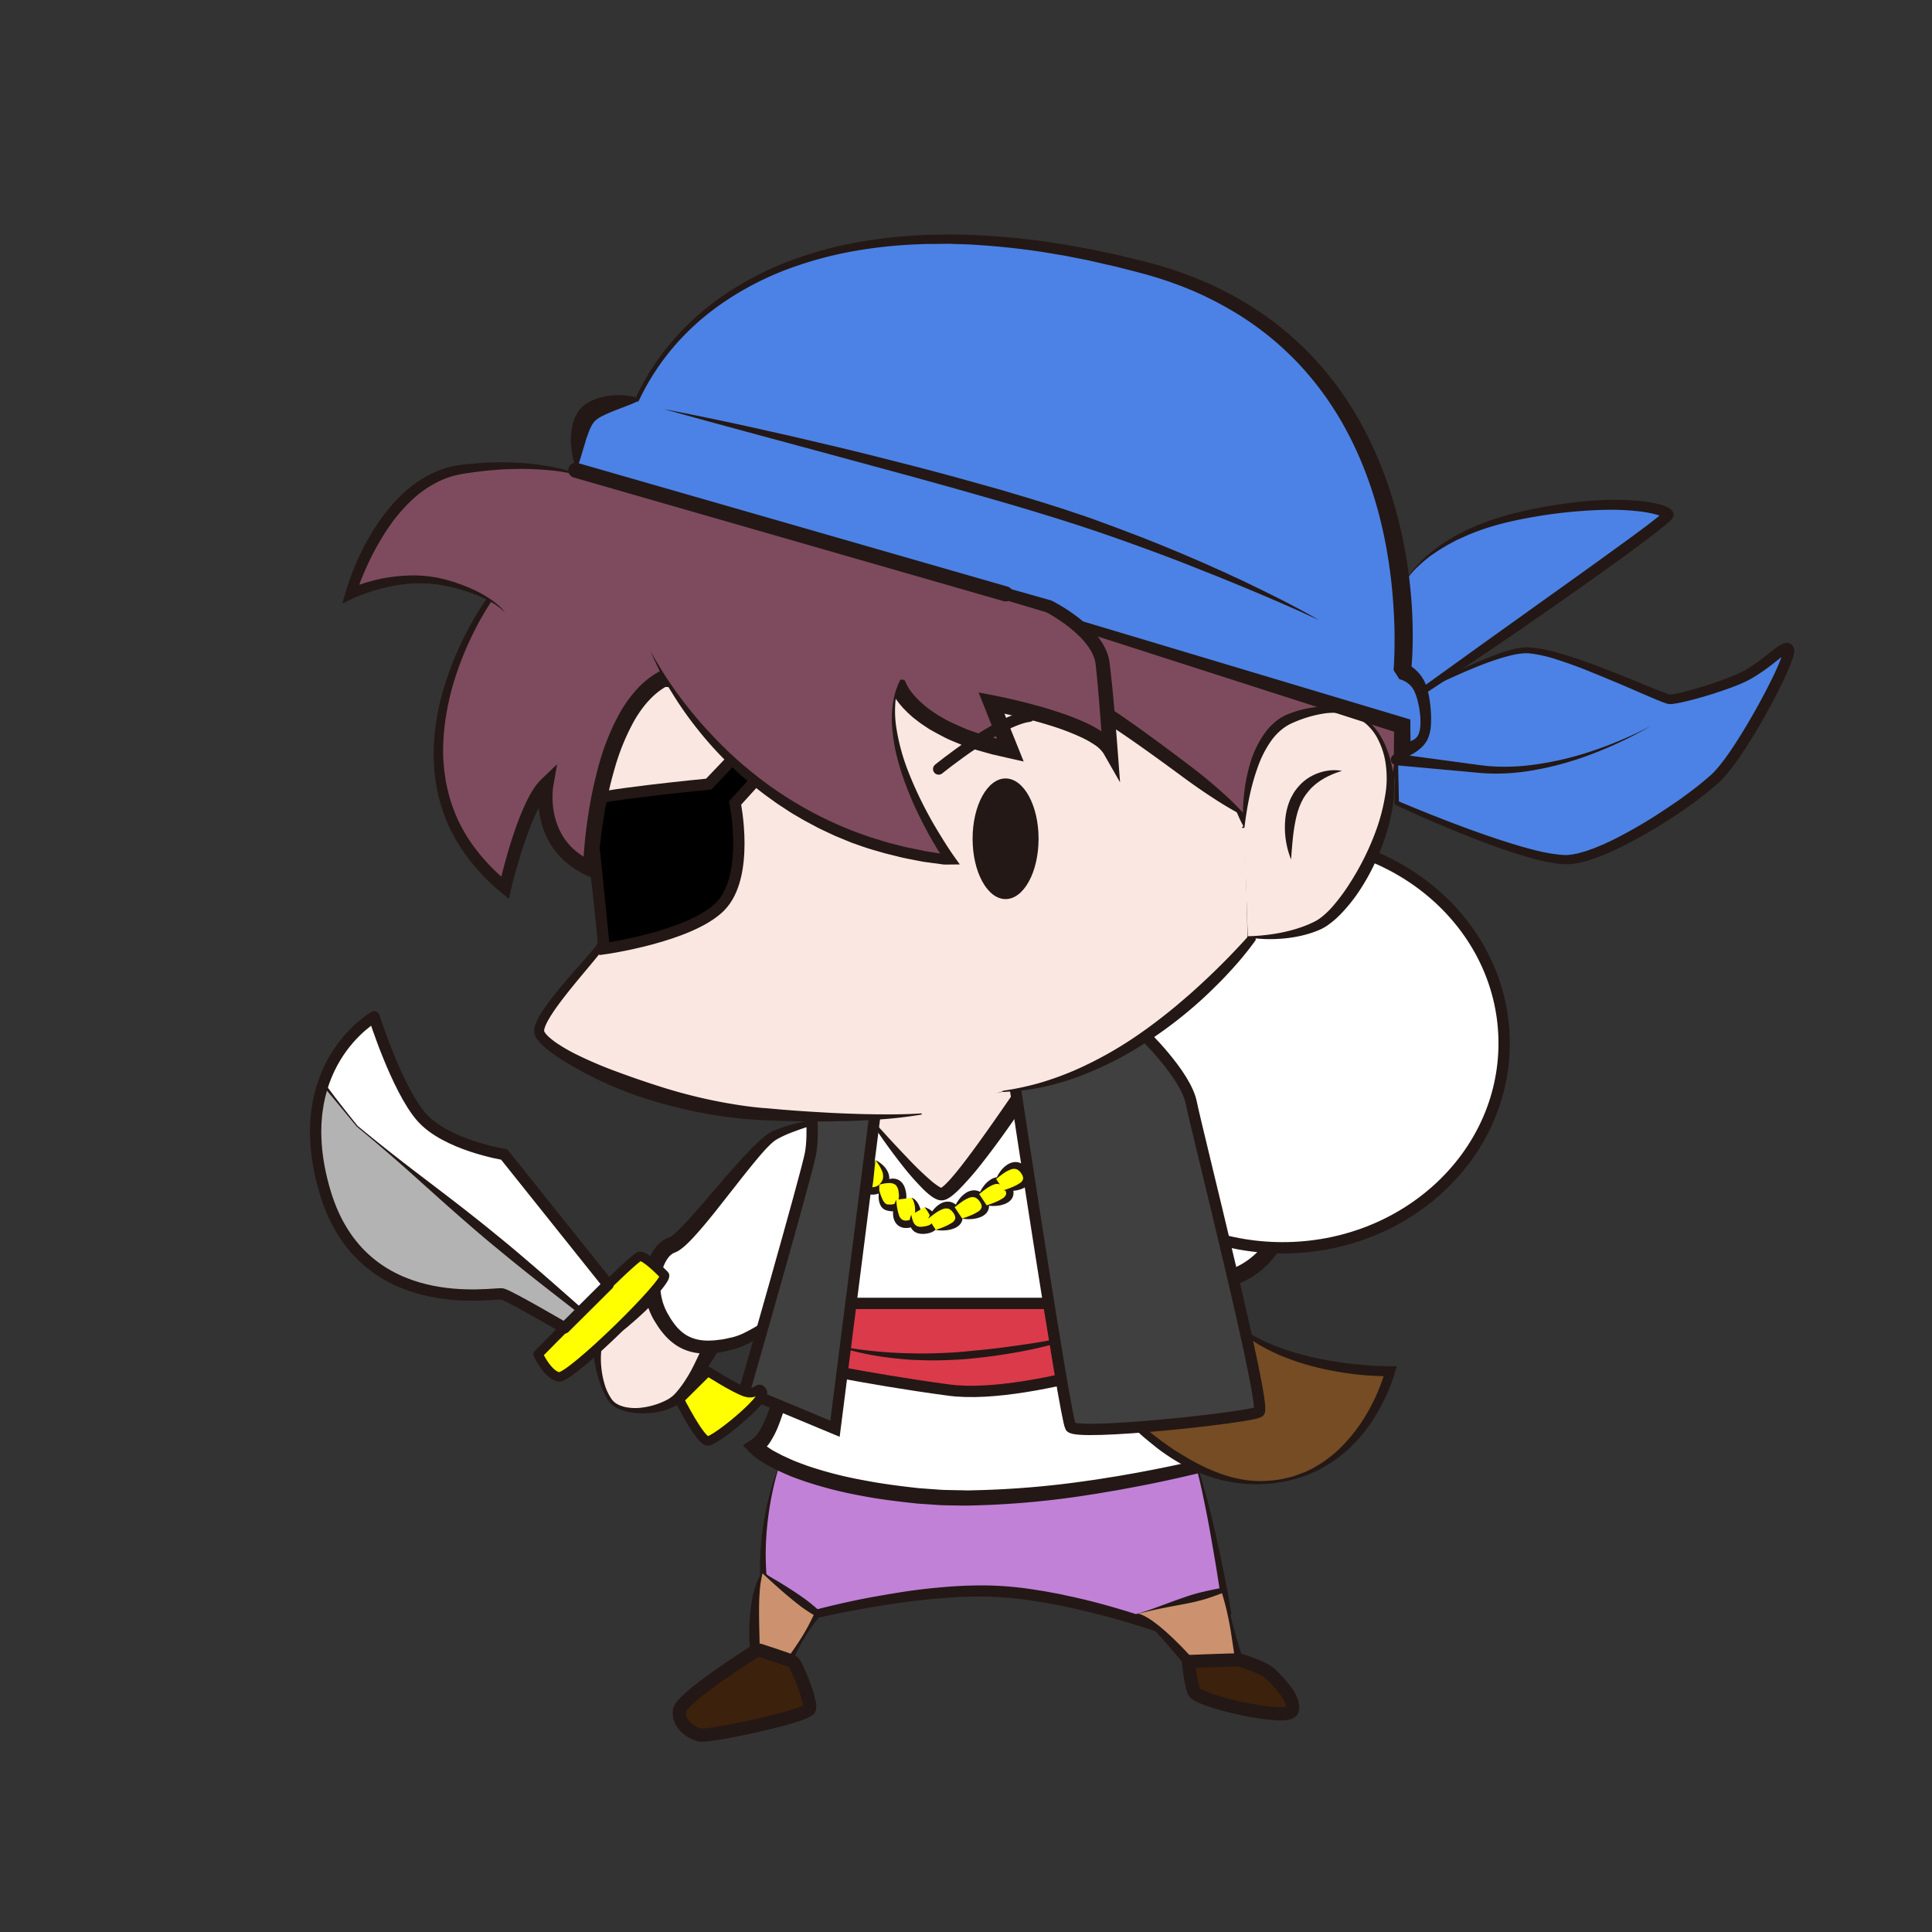 <svg xmlns="http://www.w3.org/2000/svg" xmlns:xlink="http://www.w3.org/1999/xlink" viewBox="0 0 1025 1025"><rect x="0" y="0" width="1025" height="1025" fill="#333333" stroke="none"/><defs><style>.cls-1,.cls-2,.cls-4,.cls-7,.cls-8{fill:#fff;}.cls-1,.cls-10,.cls-12,.cls-14,.cls-16,.cls-19,.cls-21,.cls-23,.cls-24,.cls-4,.cls-6,.cls-8{stroke:#231815;}.cls-1,.cls-14,.cls-16,.cls-19,.cls-21,.cls-23,.cls-24,.cls-4,.cls-6{stroke-linecap:round;}.cls-1,.cls-14,.cls-16,.cls-19,.cls-4,.cls-6{stroke-linejoin:round;}.cls-1,.cls-10,.cls-12,.cls-19,.cls-21,.cls-23,.cls-8{stroke-width:6px;}.cls-3{fill:#231815;}.cls-4,.cls-6{stroke-width:4px;}.cls-5{fill:#fae7e1;}.cls-6{fill:#999;}.cls-7{stroke:#000;opacity:0;}.cls-10,.cls-12,.cls-21,.cls-23,.cls-24,.cls-7,.cls-8{stroke-miterlimit:10;}.cls-9{fill:#c181d7;}.cls-10{fill:#db3a4b;}.cls-11{fill:#754c24;}.cls-12{fill:#404040;}.cls-13{fill:#cc926f;}.cls-14{fill:#3c210c;stroke-width:7px;}.cls-15,.cls-16{fill:#ff0;}.cls-16{stroke-width:5px;}.cls-17{clip-path:url(#clip-path);}.cls-18{fill:#b3b3b4;}.cls-19,.cls-23,.cls-24{fill:none;}.cls-20{fill:#7e4b5e;}.cls-22{fill:#4c82e5;}.cls-24{stroke-width:8px;}</style><clipPath id="clip-path"><path class="cls-1" d="M299.5,704.5s-29-17-33-18-74,13-94-54,26-93,26-93,12,38,25,53,44,20,44,20l55.13,69Z"/></clipPath></defs><title>cha_201</title><g id="レイヤー_2" data-name="レイヤー 2"><g id="レイヤー_11" data-name="レイヤー 11"><g id="レイヤー_15" data-name="レイヤー 15"><path class="cls-2" d="M588.5,580.5s-20,41,0,68,45,37,66,29,30-29,30-49-43-54-52-55S588.5,580.5,588.5,580.5Z"/><path class="cls-3" d="M588.81,580.89s.11-.09.08,0l-.06.15-.12.3-.22.61-.44,1.21c-.29.81-.57,1.63-.83,2.45-.52,1.64-1,3.28-1.49,4.94-.92,3.31-1.68,6.66-2.29,10a83.94,83.94,0,0,0-1.36,20.2,50.25,50.25,0,0,0,4.81,18.95l1.13,2.13,1.26,2a43.92,43.92,0,0,0,2.91,3.91c1.08,1.29,2.11,2.62,3.23,3.87l3.4,3.7a82.25,82.25,0,0,0,15.31,12.54c1.37.89,2.83,1.6,4.24,2.42s2.93,1.36,4.38,2.06c1.52.52,3,1.15,4.52,1.6l2.3.62c.38.1.77.22,1.15.31l1.17.2a37.82,37.82,0,0,0,18.47-.79,39.24,39.24,0,0,0,16-9.33,44.59,44.59,0,0,0,10.42-15.71,59.64,59.64,0,0,0,4-19l.06-1.22c0-.2,0-.43,0-.6l0-.49c0-.34,0-.66,0-1l-.17-1a7.1,7.1,0,0,0-.23-1l-.28-1.07c-.24-.71-.49-1.43-.77-2.15a47.9,47.9,0,0,0-4.67-8.45,109.94,109.94,0,0,0-13-15.42,161.12,161.12,0,0,0-15.27-13.56c-2.69-2.08-5.43-4.1-8.26-5.87a34.39,34.39,0,0,0-4.27-2.31c-.33-.11-.69-.26-1-.35a3.77,3.77,0,0,0-1-.17l-1.15-.09c-.38,0-.81,0-1.22,0a93.35,93.35,0,0,0-10.15.79q-5.11.63-10.25,1.39c-3.43.5-6.84,1-10.26,1.63l-5.12.87-2.56.44-1.28.23C589.49,580.81,588.93,581,588.81,580.89Zm-.62-.78a13.52,13.52,0,0,1,1.46-.44l1.26-.33,2.51-.67q2.52-.66,5.06-1.27,5.06-1.24,10.15-2.38c3.39-.77,6.8-1.48,10.25-2.09a96,96,0,0,1,10.51-1.42c.46,0,.89-.08,1.38-.07l1.45,0a7.75,7.75,0,0,1,1.62.21c.53.12,1,.28,1.48.43a37.41,37.41,0,0,1,5,2.34,95.38,95.38,0,0,1,9,5.69,160.2,160.2,0,0,1,16.42,13.34,115.92,115.92,0,0,1,14.35,15.83,54.07,54.07,0,0,1,5.67,9.55c.38.89.73,1.79,1.07,2.71l.43,1.43a9.89,9.89,0,0,1,.38,1.47L688,626c.08.51.1,1.06.15,1.59l0,.8c0,.27,0,.47,0,.71v1.37a65.84,65.84,0,0,1-3.86,21.66,51.9,51.9,0,0,1-12,18.94,46.64,46.64,0,0,1-4.29,3.77c-.73.62-1.55,1.11-2.33,1.66a25.18,25.18,0,0,1-2.4,1.55l-2.51,1.37a27.6,27.6,0,0,1-2.59,1.2c-.88.36-1.72.79-2.63,1.09l-2.74.89c-.45.14-.9.31-1.37.42l-1.4.3-2.82.59c-1,.12-1.9.21-2.86.31a19.54,19.54,0,0,1-2.86.19h-2.86a9.72,9.72,0,0,1-1.43-.06l-1.42-.14c-.94-.1-1.9-.15-2.83-.31l-2.78-.54-1.39-.28c-.46-.12-.91-.26-1.36-.39l-2.7-.79c-1.79-.57-3.49-1.33-5.24-2-1.66-.82-3.35-1.59-5-2.49s-3.19-1.84-4.7-2.88a86.28,86.28,0,0,1-16.31-14.31l-3.45-4.12c-1.13-1.39-2.15-2.85-3.23-4.27a48.28,48.28,0,0,1-3.08-4.59l-1.36-2.45-1.16-2.53a54.36,54.36,0,0,1-4-21.4,81.47,81.47,0,0,1,3.11-21,93.86,93.86,0,0,1,3.35-10c.63-1.63,1.32-3.24,2.05-4.83.36-.8.74-1.59,1.13-2.37l.59-1.17.31-.59.15-.29.08-.14A1.14,1.14,0,0,1,588.19,580.11Z"/><path class="cls-4" d="M580.5,574.5s-50-10-58-9,21,48,23,50,49-23,50-27-.49-12-.49-12Z"/><path class="cls-5" d="M590.5,590.5s13,6,25,0,13-19,10-28-19-27-35-25-30,21-27,28,11,13,16,13,13-2,14,0S590.5,590.5,590.5,590.5Z"/><path class="cls-3" d="M590.78,590.39c.05,0,0-.14,0-.12l.19.05.36.09.74.17,1.47.29c1,.19,2,.31,3,.43a42.66,42.66,0,0,0,5.85.24c1-.08,1.93-.1,2.87-.27a25.8,25.8,0,0,0,2.79-.48,25,25,0,0,0,5.23-1.86l1.23-.61,1.15-.72a22.7,22.7,0,0,0,2.17-1.58,18.71,18.71,0,0,0,3.44-3.95,22.39,22.39,0,0,0,3.16-10.1,30.54,30.54,0,0,0-.08-5.57c-.13-.93-.25-1.87-.47-2.79a15,15,0,0,0-.8-2.66,35,35,0,0,0-6.23-10,39.56,39.56,0,0,0-9.07-7.66,27.39,27.39,0,0,0-10.88-4,19.8,19.8,0,0,0-5.55.1,24.89,24.89,0,0,0-5.29,1.57,35.07,35.07,0,0,0-9.45,6,39.63,39.63,0,0,0-7.3,8.52,26,26,0,0,0-2.35,4.77,10.61,10.61,0,0,0-.57,2.25,4.1,4.1,0,0,0,0,1.56.82.82,0,0,0,0,.14l.13.28.26.58c.17.38.41.75.6,1.13.45.74.93,1.47,1.46,2.19a25.79,25.79,0,0,0,3.69,3.92,18.47,18.47,0,0,0,4.39,2.86c.38.2.74.3,1.12.46a7.43,7.43,0,0,0,1,.25,7.72,7.72,0,0,0,1.22.09c.46,0,.94,0,1.42,0l6.07-.25a28.12,28.12,0,0,1,3.28.07,9.23,9.23,0,0,1,1.92.41,3.91,3.91,0,0,1,1.21.71,2.67,2.67,0,0,1,.59.76,3.86,3.86,0,0,1,.23.76,2.07,2.07,0,0,1,0,.62v.53l-.13.89c-.13.55-.26,1.09-.43,1.59-.33,1-.7,2-1.1,2.95s-.84,1.89-1.28,2.82c-.22.46-.45.92-.69,1.37l-.36.68-.18.34-.09.17C590.82,590.55,590.86,590.44,590.78,590.39Zm-.56.22a.83.83,0,0,1,0-.27l0-.13.05-.19.09-.37.18-.74.34-1.48c.24-1,.45-2,.65-2.95s.38-2,.49-2.92c.07-.48.09-.94.12-1.39v-.63l-.05-.22c0-.07,0-.18,0-.14s0,0,0,0a.72.72,0,0,0,.1.18c0,.06,0,0-.13,0a7.23,7.23,0,0,0-1.08,0,24.49,24.49,0,0,0-2.79.33c-1.94.31-3.93.73-6,1-.53.07-1.07.14-1.61.19a12.82,12.82,0,0,1-1.82.06,12.6,12.6,0,0,1-3.71-.75,24.11,24.11,0,0,1-6-3.28,28,28,0,0,1-4.92-4.62c-.36-.45-.72-.89-1.06-1.35s-.67-.94-1-1.44-.61-1-.87-1.52l-.4-.8-.19-.4c-.07-.15-.15-.39-.22-.58a9.88,9.88,0,0,1-.4-4.45,16.63,16.63,0,0,1,.9-3.63,27.1,27.1,0,0,1,3.17-6,42.57,42.57,0,0,1,8.93-9.47,35.59,35.59,0,0,1,11.46-6.16,24.81,24.81,0,0,1,6.53-1.1,22.58,22.58,0,0,1,6.54.75,36.29,36.29,0,0,1,11.37,5.47,64,64,0,0,1,9.39,8.06,53.74,53.74,0,0,1,7.78,9.82,26.93,26.93,0,0,1,3.37,12.6,24.06,24.06,0,0,1-.83,6.67,21.05,21.05,0,0,1-2.87,6.22,21.55,21.55,0,0,1-4.71,5,24.25,24.25,0,0,1-2.86,1.83l-1.49.78c-.51.22-1,.41-1.55.62a27,27,0,0,1-12.87,1.5,32.83,32.83,0,0,1-6.17-1.38c-1-.33-2-.71-2.92-1.13-.48-.2-.94-.44-1.4-.68l-.69-.37-.34-.19-.17-.1A1.1,1.1,0,0,1,590.22,590.61Z"/><path class="cls-5" d="M610.5,563.5s1,13-21,13"/><path class="cls-3" d="M610.5,563.5a11,11,0,0,1-1.58,6.85,14.76,14.76,0,0,1-5.35,5.06l-.81.49c-.27.15-.55.26-.83.4l-1.7.77c-1.16.4-2.33.82-3.52,1.14s-2.39.58-3.59.78l-3.62.51a3,3,0,0,1-.85-6,3.47,3.47,0,0,1,.64,0l.21,0,3.25.25c1.09.06,2.15,0,3.25,0s2.13-.18,3.2-.3l1.56-.33c.26-.06.53-.1.79-.18l.74-.25a12.62,12.62,0,0,0,5.43-3.25A10.3,10.3,0,0,0,610.5,563.5Z"/><path class="cls-6" d="M514,568s8-3,14,0,12,16,13,22,8,13,6,20-7,19-14,15a41.93,41.93,0,0,1-20-28c-3-15-1-27,2-29"/><rect class="cls-7" x="0.5" y="0.5" width="1024" height="1024"/><ellipse class="cls-8" cx="680.5" cy="553.5" rx="117.5" ry="108.5"/><path class="cls-9" d="M414,776a151.77,151.77,0,0,0-9,60l25,21s49-13,91-13,96,20,96,20l34-9s-10-64-19-85"/><path class="cls-3" d="M414,776a132.12,132.12,0,0,0-4,14.71q-1.63,7.44-2.54,15c-.18,1.25-.32,2.5-.43,3.76s-.26,2.52-.35,3.78c-.15,2.52-.36,5-.37,7.56-.18,5.05,0,10.08.35,15.1l-.59-1.18L418.77,845l12.66,10.32-2-.45c7.76-2.09,15.49-3.93,23.31-5.59s15.67-3,23.57-4.29,15.83-2.27,23.83-2.92a224.49,224.49,0,0,1,24.09-.92,177.19,177.19,0,0,1,24.08,2.15l6,.94,5.91,1.11c2,.35,3.93.78,5.88,1.21s3.93.81,5.87,1.29c7.8,1.79,15.52,3.88,23.18,6.18s15.23,4.77,22.79,7.56l-1.56-.07c5.67-1.47,11.36-2.88,17-4.3l17.06-4.27-1.57,2.4c-1-7.16-2.12-14.35-3.27-21.51s-2.4-14.32-3.67-21.47-2.7-14.26-4.22-21.36l-1.2-5.3-1.32-5.28c-.45-1.76-1-3.49-1.47-5.24s-1.15-3.44-1.73-5.17a145.45,145.45,0,0,1,7.13,20.64c2,7,3.72,14.09,5.35,21.19s3.15,14.22,4.59,21.36,2.82,14.28,4,21.48l.32,1.87-1.89.53-16.94,4.73c-5.65,1.58-11.29,3.17-17,4.7l-.75.21-.81-.28a439.74,439.74,0,0,0-45.47-12.92c-1.91-.47-3.85-.83-5.77-1.25s-3.85-.82-5.79-1.15l-5.8-1.06-5.82-.89a195.72,195.72,0,0,0-23.34-2.11,217.4,217.4,0,0,0-23.5.76c-7.84.64-15.69,1.47-23.5,2.58s-15.61,2.38-23.37,3.86-15.54,3-23.17,4.9l-1.16.28-.84-.73L416.23,848l-12.3-10.74-.58-.5v-.68a132.33,132.33,0,0,1,.29-15.43c.14-2.57.47-5.12.74-7.66.16-1.28.37-2.54.55-3.81s.38-2.54.62-3.8A149.83,149.83,0,0,1,409,790.45,122.19,122.19,0,0,1,414,776Z"/><path class="cls-5" d="M350.5,686.5s-28,19-32,24,0,30,8,35,23,3,31-2,21-31,21-31Z"/><path class="cls-3" d="M350.48,686.8c-.08.19,0,.23-.19.41l-.39.46c-.25.31-.52.6-.78.9-.53.59-1.05,1.18-1.6,1.75-1.06,1.16-2.17,2.25-3.27,3.36-2.21,2.2-4.48,4.3-6.78,6.35-1.15,1-2.3,2-3.47,3a30.2,30.2,0,0,1-3.59,2.81c-2.54,1.64-5.59,2.7-7.9,4.5-.54.43-1.19.9-1.59,1.29a2.75,2.75,0,0,0-.9,1.05,12.49,12.49,0,0,0-1,3.78,43,43,0,0,0,0,8.86,47,47,0,0,0,1.7,8.88,26.9,26.9,0,0,0,3.75,8.06,8.79,8.79,0,0,0,3.16,2.76c.32.16.63.35,1,.49l1,.38a18.73,18.73,0,0,0,2.1.61,26.68,26.68,0,0,0,8.83.29,39.63,39.63,0,0,0,8.58-2.06,35.11,35.11,0,0,0,4-1.7,17.74,17.74,0,0,0,3.46-2.17l.69-.58.71-.73.7-.73.68-.83c.93-1.06,1.8-2.27,2.67-3.45a78.73,78.73,0,0,0,4.73-7.64c1.43-2.67,2.7-5.43,4-8.17.65-1.37,1.31-2.74,2-4.09.33-.69.7-1.35,1-2,.17-.34.33-.68.52-1a2.18,2.18,0,0,1,1-.71l.76,4.17a2.07,2.07,0,0,0-.45-1.19l-.71-.92c-.47-.61-.95-1.23-1.45-1.82a43.93,43.93,0,0,0-3.2-3.34,25.23,25.23,0,0,0-3.5-2.85,33.68,33.68,0,0,1-3.53-2.63,41.22,41.22,0,0,1-3.17-3.38c-1-1.19-2.09-2.44-3.14-3.72C354.86,692.64,352.72,689.94,350.48,686.8Zm0-.6a64.91,64.91,0,0,1,7.53,4.56c1.28.88,2.57,1.8,3.86,2.78a42.5,42.5,0,0,1,3.83,3.12,49.51,49.51,0,0,1,3.47,3.87,32.84,32.84,0,0,0,3.5,3.65,47.84,47.84,0,0,0,3.8,3.16c.67.49,1.35,1,2.05,1.43l1,.7a2.35,2.35,0,0,0,1.3.44h0l.72,4.16a2.47,2.47,0,0,1,0,1.35c-.17.35-.37.69-.55,1-.37.69-.73,1.39-1.12,2.07-.77,1.36-1.59,2.7-2.43,4-1.71,2.63-3.53,5.19-5.33,7.77s-3.62,5.15-5.56,7.7a33.36,33.36,0,0,1-7,7.19,28.19,28.19,0,0,1-9.34,3.67,43.36,43.36,0,0,1-9.61,1,35.64,35.64,0,0,1-9.51-1.3,20.86,20.86,0,0,1-4.48-1.88,8.68,8.68,0,0,1-2-1.46,14.28,14.28,0,0,1-1.64-1.86,22.72,22.72,0,0,1-2.45-4.12,42.51,42.51,0,0,1-1.83-4.37c-.55-1.47-1-3-1.45-4.49s-.83-3-1.16-4.58a47.44,47.44,0,0,1-1.23-9.54,17.35,17.35,0,0,1,.64-5.28,5.47,5.47,0,0,1,.29-.75,4.73,4.73,0,0,1,.39-.78,8.8,8.8,0,0,1,.93-1.25,25.72,25.72,0,0,1,1.74-1.9c2.32-2.27,4.17-5,6.53-7a26.25,26.25,0,0,1,3.82-2.69c1.31-.84,2.66-1.63,4-2.41,2.7-1.55,5.45-3,8.3-4.34,1.42-.65,2.84-1.31,4.31-1.9.72-.31,1.46-.6,2.21-.87l1.12-.41.57-.19A4,4,0,0,1,350.52,686.2Z"/><path class="cls-2" d="M445.5,592.5s-24,4-35,10-45,55-54,58-15,22-6,38,20,19,39,14,54-41,56-50"/><path class="cls-3" d="M445.58,593c-5.66,1.43-11.29,3-16.83,4.75-2.78.86-5.5,1.85-8.19,2.85a58.66,58.66,0,0,0-7.71,3.47,13.55,13.55,0,0,0-1.65,1,6.5,6.5,0,0,0-.73.56c-.25.21-.5.39-.75.62-1,.9-2,1.87-3,2.9-1.93,2.05-3.8,4.24-5.64,6.46-3.7,4.44-7.31,9-10.9,13.61L379.32,643c-3.68,4.6-7.42,9.14-11.54,13.59-1,1.11-2.08,2.21-3.24,3.3a33.53,33.53,0,0,1-3.9,3.25c-.45.27-.81.53-1.33.81l-.88.41-.66.28a4.49,4.49,0,0,0-1.06.55,9.65,9.65,0,0,0-2.14,2,19.11,19.11,0,0,0-3.1,6.37,27.51,27.51,0,0,0-1.15,7.5,30.76,30.76,0,0,0,3.4,14.91c.27.57.64,1.16,1,1.75s.67,1.19,1,1.74c.74,1.11,1.47,2.24,2.29,3.24a23.33,23.33,0,0,0,5.45,5.21c4.07,2.71,9.18,3.67,14.6,3.24,1.35,0,2.72-.27,4.09-.41s2.75-.43,4.12-.76l2.07-.45c.69-.15,1.26-.35,1.89-.51l1.88-.66,1.88-.79a87.77,87.77,0,0,0,14.51-8.76c4.66-3.37,9.19-7,13.55-10.81s8.54-7.85,12.58-12c2-2.09,4-4.24,5.79-6.48.9-1.13,1.79-2.27,2.59-3.45a14.26,14.26,0,0,0,2-3.69l1,.22a15.68,15.68,0,0,1-1.73,4.23c-.7,1.32-1.52,2.56-2.34,3.8-1.67,2.45-3.46,4.8-5.31,7.1a167.9,167.9,0,0,1-11.88,13.13,173.8,173.8,0,0,1-13.14,12q-3.46,2.82-7.18,5.39a67.37,67.37,0,0,1-7.83,4.75l-2.12,1c-.74.31-1.47.61-2.23.9s-1.58.54-2.31.73l-2.2.58c-1.45.41-3,.68-4.46,1s-3,.56-4.62.67a44.28,44.28,0,0,1-4.77.26,35.71,35.71,0,0,1-4.9-.45,26.92,26.92,0,0,1-9.47-3.49,30.84,30.84,0,0,1-7.47-6.55,41.88,41.88,0,0,1-2.9-3.83c-.47-.65-.84-1.33-1.27-2s-.83-1.31-1.22-2A38.54,38.54,0,0,1,341.8,681a36.18,36.18,0,0,1,1.37-9.81,27.89,27.89,0,0,1,4.59-9.29,17.63,17.63,0,0,1,4.24-3.93,13.54,13.54,0,0,1,2.85-1.42l.2-.07.09,0h0l.05,0a.28.28,0,0,1,.12,0c.12-.06.36-.23.54-.34a24,24,0,0,0,2.85-2.34c.49-.45,1-.93,1.48-1.42s1-1,1.48-1.48c3.94-4,7.73-8.46,11.56-12.84l11.44-13.29c3.87-4.41,7.75-8.83,11.82-13.15,2.05-2.14,4.15-4.26,6.39-6.31,1.11-1,2.28-2,3.53-3,.32-.24.67-.47,1-.71a9,9,0,0,1,1.07-.69,17.71,17.71,0,0,1,2.2-1.08,64.1,64.1,0,0,1,8.6-3c2.87-.81,5.77-1.46,8.66-2.05A175.94,175.94,0,0,1,445.42,592Z"/><path class="cls-2" d="M495.5,572.5S438,590.06,433.74,592.78,425.5,753.5,400.5,767.5c0,0,17,19,86,26s163-19,164-19-20-150-28-172-29-49-29-49"/><path class="cls-3" d="M495.65,573q-14.58,4.69-29.12,9.53c-4.84,1.62-9.68,3.24-14.5,4.91s-9.66,3.33-14.35,5.18l-1.73.71c-.32.12-.52.25-.77.36l-.36.18-.18.09c-.05,0-.19.12.05-.06l.09-.11,0,0,0,.07a2.92,2.92,0,0,0-.11.32c-.07.25-.13.53-.19.82-.12.57-.22,1.18-.32,1.8-.35,2.46-.6,5-.84,7.52-.46,5.07-.84,10.16-1.22,15.25l-2.27,30.57c-1.62,20.39-3.47,40.78-6.41,61.13-1.51,10.17-3.25,20.33-5.78,30.44a114.78,114.78,0,0,1-4.8,15.1,48.35,48.35,0,0,1-3.73,7.44,20.11,20.11,0,0,1-6.61,6.86h0l1.05-6.28.41.37c.15.16.4.34.59.51.4.35.86.68,1.32,1,.88.7,1.93,1.31,2.88,2s2.05,1.22,3.1,1.8l3.22,1.68c2.22,1,4.4,2.08,6.71,3s4.59,1.77,6.92,2.6a207.54,207.54,0,0,0,28.95,7.43c9.83,1.94,19.83,3.21,29.83,4.31l7.47.55c2.49.17,5,.42,7.49.42l7.52.15c1.25,0,2.5.08,3.76.07l3.77-.09a490.55,490.55,0,0,0,60.26-5.14c2.5-.32,5-.72,7.5-1.12l7.49-1.2c5-.87,10-1.71,14.94-2.68,10-1.86,19.86-4,29.73-6.25l7.39-1.75,3.75-.91c.51-.12,1-.22,1.54-.3l.39,0c-1.36-.34-4.87,4.54-3.31,2.9a.86.86,0,0,0,0,.22V774c0-.53-.08-1.16-.14-1.77-.48-5-1.1-10-1.71-15.06q-1.87-15.12-3.92-30.23c-2.7-20.16-5.61-40.28-8.61-60.39-1.5-10.05-3.06-20.1-4.75-30.11q-1.26-7.51-2.66-15c-1-5-1.94-10-3.19-14.81-.31-1.21-.65-2.41-1-3.55l-1.31-3.51c-.43-1.18-1-2.32-1.45-3.48s-1-2.3-1.56-3.44c-2.13-4.56-4.52-9-7.07-13.41s-5.21-8.69-8-12.93-5.65-8.45-8.64-12.53l.78-.62a270.76,270.76,0,0,1,17.66,25c2.71,4.33,5.28,8.76,7.61,13.34.59,1.14,1.18,2.28,1.7,3.46s1.12,2.31,1.61,3.52l1.47,3.59c.47,1.25.86,2.49,1.22,3.73,1.42,5,2.53,9.95,3.62,14.94s2.09,10,3.07,15c1.95,10,3.77,20,5.54,30.06,3.52,20.06,6.7,40.17,9.81,60.3q2.31,15.09,4.48,30.22c.71,5.06,1.42,10.08,2,15.23.07.66.14,1.3.19,2a6.78,6.78,0,0,1,0,.73,3.35,3.35,0,0,1,0,.45c1.55-1.56-1.95,3.43-3.4,3.1l-.08.06a1.27,1.27,0,0,1-.32.13l-3.65.93L639,780.86c-9.93,2.4-19.9,4.66-29.93,6.66-5,1-10,1.93-15.07,2.87l-7.56,1.29c-2.52.44-5,.87-7.58,1.23a462.15,462.15,0,0,1-61.25,5.75l-3.86.1c-1.28,0-2.57,0-3.86,0l-7.74-.13c-2.58,0-5.17-.23-7.75-.4l-7.75-.53c-10.22-1.1-20.44-2.3-30.58-4.31a215.12,215.12,0,0,1-30.1-7.81c-2.46-.88-4.93-1.73-7.36-2.77s-4.83-2.11-7.23-3.23l-3.54-1.88c-1.17-.65-2.32-1.37-3.48-2.06s-2.29-1.48-3.41-2.36c-.56-.42-1.12-.84-1.68-1.33-.28-.25-.55-.45-.85-.74s-.53-.47-1-.95l-3.26-3.54,4.31-2.74h0a12.56,12.56,0,0,0,3.94-4.06,41.64,41.64,0,0,0,3.3-6.15,109.27,109.27,0,0,0,4.87-14c2.72-9.64,4.73-19.59,6.5-29.57,3.5-20,5.94-40.27,8.15-60.55l3.16-30.47c.53-5.08,1.05-10.17,1.67-15.26.31-2.55.64-5.09,1.09-7.67.11-.65.24-1.3.4-2,.08-.34.17-.68.28-1,.06-.18.13-.38.22-.59a2.71,2.71,0,0,1,.58-.88,1.22,1.22,0,0,1,.45-.31l.25-.12.5-.24a8.79,8.79,0,0,1,1-.43l1.84-.7c4.86-1.75,9.73-3.26,14.62-4.8s9.77-3,14.66-4.49q14.67-4.41,29.39-8.68Z"/><path class="cls-5" d="M458.5,589.5s33,44,41,44,48-61,48-61Z"/><path class="cls-3" d="M458.5,589.5l11.73,12.84c3.88,4.28,7.85,8.48,11.82,12.63a167.28,167.28,0,0,0,12.29,11.77,36,36,0,0,0,3.18,2.38A9.48,9.48,0,0,0,499,630c.11.06.21.09.3.13a1,1,0,0,0,.23.06c.13.05.13,0-.07,0s-.29,0-.26,0h0l.07,0,.2-.12.27-.18a13.72,13.72,0,0,0,1.31-1.08c.93-.85,1.88-1.82,2.8-2.83,3.68-4.1,7.17-8.66,10.59-13.23s6.77-9.25,10.1-13.95c6.63-9.38,13.18-18.9,19.64-28.41l4.1,6.13c-7.16,1.27-14.31,2.47-21.53,3.58s-14.5,2.14-21.91,3.17l-22.68,3-11.68,1.6Zm0,0,42.69-10.68c7.42-1.81,15-3.61,22.59-5.33s15.29-3.36,23-4.92l9.25-1.89-5.15,8q-9.45,14.68-19.64,28.81c-3.42,4.71-6.92,9.37-10.55,14A159.55,159.55,0,0,1,509,630.87a46.52,46.52,0,0,1-3.46,3.17,19.23,19.23,0,0,1-2.15,1.53c-.19.13-.42.25-.66.38a6.86,6.86,0,0,1-.76.36l-.43.18-.54.16a3.5,3.5,0,0,1-.59.13,6,6,0,0,1-.74.07,6.35,6.35,0,0,1-2.19-.36,14.16,14.16,0,0,1-1.47-.65,17,17,0,0,1-2.22-1.44,37.47,37.47,0,0,1-3.56-3.07,136.9,136.9,0,0,1-11.71-13.28A318.92,318.92,0,0,1,458.5,589.5Z"/><path class="cls-10" d="M422.5,691.5H639.07v18s-90.57,34-135.57,28-85.32-14.84-85.32-14.84Z"/><path class="cls-3" d="M442.5,713.5a156.19,156.19,0,0,0,17.39,2.92c5.82.7,11.66,1.15,17.51,1.39,2.92.16,5.84.15,8.76.24s5.85,0,8.77-.06c5.85-.16,11.69-.41,17.51-1s11.66-1.1,17.48-1.83,11.62-1.56,17.42-2.43,11.55-2,17.26-3.33a112.3,112.3,0,0,0,16.9-4.94,56,56,0,0,1-8,3.85c-1.37.56-2.76,1.08-4.16,1.56s-2.81,1-4.22,1.43c-5.66,1.78-11.41,3.24-17.2,4.49A297.22,297.22,0,0,1,512.77,721c-5.92.48-11.86.71-17.8.74-3,0-5.94-.11-8.9-.21s-5.94-.31-8.89-.64a158.6,158.6,0,0,1-17.61-2.56A104.87,104.87,0,0,1,442.5,713.5Z"/><path class="cls-11" d="M577.5,727.5s42,62,94,59,66-59,66-59-59,1-87-29"/><path class="cls-3" d="M577.71,727.36a252,252,0,0,0,17.69,19.22,200.93,200.93,0,0,0,19.6,17c1.7,1.32,3.49,2.52,5.24,3.78s3.55,2.43,5.39,3.53,3.68,2.21,5.52,3.31c.92.56,1.88,1,2.82,1.54s1.88,1,2.85,1.49l2.89,1.41,2.95,1.29,1.47.64,1.51.56c1,.37,2,.77,3,1.12a70.84,70.84,0,0,0,12.54,3,57,57,0,0,0,12.93.25,58.39,58.39,0,0,0,6.43-.87c2.09-.52,4.23-.9,6.27-1.63s4.06-1.45,6.07-2.25l2.9-1.42c1-.46,1.88-1,2.82-1.57A63.66,63.66,0,0,0,709,770.16a86.51,86.51,0,0,0,16-19.92,95.7,95.7,0,0,0,5.79-11.43c.85-1.95,1.62-3.95,2.34-5.95s1.38-4.08,1.86-6l2.59,3.26c-4.08.08-8-.15-12-.41s-7.91-.73-11.83-1.31a154.73,154.73,0,0,1-23.26-5.2c-3.79-1.21-7.54-2.54-11.21-4.09a104.51,104.51,0,0,1-10.7-5.33,80.66,80.66,0,0,1-9.82-6.76,64.51,64.51,0,0,1-8.42-8.35l.36-.34a77.64,77.64,0,0,0,9.16,7.19,93.61,93.61,0,0,0,10.1,5.66,120.09,120.09,0,0,0,21.75,7.75c3.73,1,7.51,1.8,11.3,2.51s7.61,1.33,11.44,1.79,7.68.84,11.53,1.15,7.75.45,11.5.5l3.48,0-.89,3.22c-.65,2.3-1.38,4.36-2.18,6.48s-1.66,4.18-2.62,6.2a99.55,99.55,0,0,1-6.42,11.79A78.28,78.28,0,0,1,711,772.56a68.55,68.55,0,0,1-23.69,12c-2.12.67-4.3,1.08-6.45,1.56l-3.28.51c-1.09.21-2.19.3-3.29.41a75.5,75.5,0,0,1-13.28.21l-3.32-.31c-1.11-.08-2.2-.32-3.3-.48-2.22-.28-4.38-.84-6.56-1.3a85.59,85.59,0,0,1-12.68-4.29,88.35,88.35,0,0,1-11.86-6.18c-1.92-1.14-3.76-2.4-5.59-3.66s-3.61-2.6-5.33-4-3.46-2.78-5.15-4.22-3.32-2.94-4.91-4.48c-3.23-3-6.29-6.22-9.23-9.52a142.61,142.61,0,0,1-15.78-21.16Z"/><path class="cls-12" d="M597,552l-59,21s27,179,30,184,96-5,100-8-33-149-36-164-26-37-26-37Z"/><path class="cls-12" d="M465,585,443,758l-48-20s33-115,35-126,0-27,0-27Z"/><path class="cls-13" d="M404.5,834.5,433.84,856S420.5,877.5,418.5,881.5l-18-7S398.5,845.5,404.5,834.5Z"/><path class="cls-3" d="M404.45,834.26c2.34,1.24,4.82,2.66,7.36,4.17s5.16,3.12,7.78,4.82,5.27,3.47,7.85,5.36,5,4,7.39,6.07l1.27,1.14-.84,1.1c-1.51,2-3,3.94-4.49,6s-2.81,4.09-4.08,6.22-2.48,4.29-3.6,6.5-2.22,4.48-3.13,6.64l-.52,1.24-1.53-.44c-1.56-.45-3.1-.91-4.64-1.4s-3.06-1-4.59-1.53c-3-1.06-6.09-2.1-9.11-3.2l-1.48-.53-.16-1.69a93.63,93.63,0,0,1-.4-10.3,101.17,101.17,0,0,1,.67-10.28,71.41,71.41,0,0,1,1.87-10.2,45.65,45.65,0,0,1,1.66-4.95c.37-.8.74-1.59,1.13-2.37A23.59,23.59,0,0,1,404.45,834.26Zm.1.48c-.26.91-.32,1.65-.51,2.29-.14.83-.3,1.65-.46,2.45-.2,1.66-.45,3.28-.53,4.94-.25,3.3-.35,6.62-.34,10s.05,6.65.12,10l.24,10-1.64-2.22c3,1.24,5.93,2.53,8.89,3.8,1.47.66,2.95,1.28,4.41,2s2.91,1.39,4.36,2.1l-2,.8c1.4-2.23,2.87-4.17,4.27-6.24s2.79-4.12,4.09-6.23,2.54-4.26,3.69-6.46,2.22-4.45,3.32-6.69l.43,2.24a81.52,81.52,0,0,1-7.27-4.7c-2.31-1.7-4.56-3.52-6.83-5.4s-4.54-3.86-6.88-5.95S407.1,837.09,404.55,834.74Z"/><path class="cls-14" d="M401.5,875.5s-40,25-41,32,6,12,11,13,57-10,58-14-7-24-9-25-17.43-6-17.43-6"/><path class="cls-13" d="M602.5,856.5l46.61-12.93,8.39,37.93h-27S608.5,855.5,602.5,856.5Z"/><path class="cls-3" d="M602.26,856.55c3.27-1,6.77-2.13,10.36-3.43L624,848.94c4-1.4,8-2.86,12.28-3.93s8.43-1.92,12.5-2.7l1.46-.29.17,1.27c.45,3.22,1,6.42,1.58,9.6.31,1.58.67,3.16,1,4.74s.75,3.15,1.16,4.71c.81,3.14,1.74,6.25,2.66,9.36s1.86,6.22,2.71,9.35l.66,2.43-2.7.11c-4.5.19-9,.3-13.5.43s-9,.21-13.5.15l-1.26,0-.78-.93-6.05-7.2q-3.06-3.6-6.17-7.14c-2.09-2.35-4.2-4.67-6.4-6.89-1.11-1.09-2.22-2.18-3.42-3.15a15,15,0,0,0-1.85-1.34,7.72,7.72,0,0,0-1-.51l-.52-.18A2.35,2.35,0,0,1,602.26,856.55Zm.48-.1c.23-.09.3-.26.39-.29s.43,0,.64,0a6.32,6.32,0,0,1,1.25.28,14.2,14.2,0,0,1,2.3,1,37.6,37.6,0,0,1,4.17,2.57A86.85,86.85,0,0,1,619,866.1c1.19,1.08,2.38,2.16,3.54,3.26l3.42,3.38c2.26,2.28,4.42,4.6,6.56,7l-2-.95c4.5-.06,9,0,13.5.15s9,.24,13.5.43l-2,2.54c-.55-3.19-1-6.4-1.49-9.62s-.94-6.42-1.53-9.6c-.29-1.6-.6-3.19-.94-4.77s-.67-3.16-1.06-4.74c-.77-3.14-1.66-6.26-2.61-9.36l1.63,1c-3.7,1.37-7.24,2.73-10.81,3.76a112.92,112.92,0,0,1-11,2.53l-5.84,1.1c-2,.37-4,.76-6.1,1.19C611.5,854.27,607.24,855.26,602.74,856.45Z"/><path class="cls-14" d="M630.5,881.5s1,11,3,16,50,16,52,10-7-15-11-19-16.37-7.68-17.19-7.84S630.5,881.5,630.5,881.5Z"/><path class="cls-15" d="M464.5,615.5s8,6,5,12a7.46,7.46,0,0,1-9,4Z"/><path class="cls-3" d="M464.5,615.5a14.57,14.57,0,0,1,5.12,4,10.68,10.68,0,0,1,1.72,3,7.64,7.64,0,0,1,.37,3.79,8.13,8.13,0,0,1-.54,1.91,12.26,12.26,0,0,1-.88,1.63,8.61,8.61,0,0,1-6.53,3.92,10.25,10.25,0,0,1-1.92,0,10,10,0,0,1-1.95-.42h0a1.87,1.87,0,0,1-1.23-2.29,86.3,86.3,0,0,1,2.85-8.45c.54-1.32,1.06-2.6,1.58-3.77S464.05,616.51,464.5,615.5Zm0,0c-.22,1.65-.4,3.21-.56,4.69l-.42,4.23a67.93,67.93,0,0,1-1.15,7.55l-1.26-2.3a8.21,8.21,0,0,0,1.09.15,7.71,7.71,0,0,0,1.18,0,5.72,5.72,0,0,0,2.12-.66,5.66,5.66,0,0,0,1.7-1.49,8,8,0,0,0,.69-1,4.92,4.92,0,0,0,.44-1,7.14,7.14,0,0,0-.61-4.94A26.44,26.44,0,0,0,464.5,615.5Z"/><path class="cls-15" d="M466.5,628.5s10-6,12,3-4,10-8,9-4-9-4-9"/><path class="cls-3" d="M466.5,628.5a12.57,12.57,0,0,1,4.58-2.76,9,9,0,0,1,2.88-.45,6.32,6.32,0,0,1,3.11.92,6.67,6.67,0,0,1,2.28,2.42,10.3,10.3,0,0,1,1.07,2.84,12.39,12.39,0,0,1,.15,6,7.46,7.46,0,0,1-1.69,3.05,7,7,0,0,1-3,1.79,9.23,9.23,0,0,1-3.14.3,12,12,0,0,1-1.48-.22,5.83,5.83,0,0,1-.72-.18,4.5,4.5,0,0,1-.77-.27,4.87,4.87,0,0,1-2.54-2.31,8.6,8.6,0,0,1-.92-2.77,14.15,14.15,0,0,1,.19-5.32,27.68,27.68,0,0,0,1.69,4.75c.68,1.41,1.69,2.64,2.57,2.67a2.67,2.67,0,0,0,.45.07,4.9,4.9,0,0,0,.54,0,7.51,7.51,0,0,0,1.06,0,6.82,6.82,0,0,0,1.9-.37,3.16,3.16,0,0,0,2-2.28,10.22,10.22,0,0,0,0-4.17,5.7,5.7,0,0,0-1.46-3.46,3.89,3.89,0,0,0-1.61-.87,8.21,8.21,0,0,0-2.21-.22A20.59,20.59,0,0,0,466.5,628.5Z"/><path class="cls-15" d="M475.5,636.5s-3,14,6,13,5-13,2-14"/><path class="cls-3" d="M475.5,636.5a32.3,32.3,0,0,0,1.48,8.32,4.38,4.38,0,0,0,1.86,2.39,4.49,4.49,0,0,0,2.89.23,4.26,4.26,0,0,0,2.58-1.28,5.29,5.29,0,0,0,1.15-3,13.54,13.54,0,0,0-.23-3.93,11.11,11.11,0,0,0-.58-2,4,4,0,0,0-1.15-1.76,3.59,3.59,0,0,1,2.06,1.13,9.69,9.69,0,0,1,1.49,1.89,11.35,11.35,0,0,1,1.55,4.63,7.73,7.73,0,0,1-1.27,5.31,6.91,6.91,0,0,1-2.24,2,8.69,8.69,0,0,1-2.66.92,9.7,9.7,0,0,1-2.76.09,6.62,6.62,0,0,1-2.85-1.06,6.26,6.26,0,0,1-2-2.24,8.55,8.55,0,0,1-.87-2.53,13.68,13.68,0,0,1,.1-4.79A16,16,0,0,1,475.5,636.5Z"/><path class="cls-15" d="M483.5,644.5s-2,10,8,8,1-11-1-12"/><path class="cls-3" d="M483.5,644.5a15.45,15.45,0,0,0,1,3.65,4.42,4.42,0,0,0,1.87,2.26,6.14,6.14,0,0,0,.59.25,5.61,5.61,0,0,1,.62.16,7.85,7.85,0,0,0,1.46,0,6.83,6.83,0,0,0,.78-.06l.82-.15a8,8,0,0,0,1.57-.37,3.63,3.63,0,0,0,1.94-1.13,1.44,1.44,0,0,0,.23-.85,4.73,4.73,0,0,0-.23-1.39,15.88,15.88,0,0,0-1.47-3.2,21.25,21.25,0,0,0-2.15-3.19,9.67,9.67,0,0,1,3.62,1.89,11.54,11.54,0,0,1,2.85,3.18,6.59,6.59,0,0,1,.88,2.29,4.86,4.86,0,0,1-.32,2.92,5.29,5.29,0,0,1-1.9,2.22,8.56,8.56,0,0,1-2.23,1.07,11.56,11.56,0,0,1-2.19.46,10.43,10.43,0,0,1-2.25.1,9,9,0,0,1-2.36-.43c-.4-.17-.79-.36-1.17-.55a6.63,6.63,0,0,1-1-.79,6,6,0,0,1-1.83-4.33A8.52,8.52,0,0,1,483.5,644.5Z"/><path class="cls-15" d="M492.5,646.5s9-13,15-4-11,10-11,10"/><path class="cls-3" d="M492.5,646.5a17.4,17.4,0,0,1,2.4-4.26,14,14,0,0,1,3.76-3.49,8.78,8.78,0,0,1,2.64-1.08,6.9,6.9,0,0,1,3.16.05,7.34,7.34,0,0,1,2.77,1.49,10.65,10.65,0,0,1,1.91,2.15,10.46,10.46,0,0,1,1.27,2.62,6.16,6.16,0,0,1,.11,3.34,5.74,5.74,0,0,1-1.76,2.83,8.44,8.44,0,0,1-2.43,1.5,15.7,15.7,0,0,1-5,1.11,18.89,18.89,0,0,1-4.87-.26c1.53-.56,3-1,4.44-1.65a22.1,22.1,0,0,0,3.92-2,4,4,0,0,0,2-2.41,4.53,4.53,0,0,0-1-2.87,5.69,5.69,0,0,0-2.45-2.24,4.73,4.73,0,0,0-3.31.21,17.27,17.27,0,0,0-3.8,2.09C495,644.5,493.77,645.49,492.5,646.5Z"/><path class="cls-15" d="M506.5,640.5s9-13,15-4-11,10-11,10"/><path class="cls-3" d="M506.5,640.5a17.4,17.4,0,0,1,2.4-4.26,14,14,0,0,1,3.76-3.49,8.78,8.78,0,0,1,2.64-1.08,6.9,6.9,0,0,1,3.16.05,7.34,7.34,0,0,1,2.77,1.49,10.65,10.65,0,0,1,1.91,2.15,10.46,10.46,0,0,1,1.27,2.62,6.16,6.16,0,0,1,.11,3.34,5.74,5.74,0,0,1-1.76,2.83,8.44,8.44,0,0,1-2.43,1.5,15.7,15.7,0,0,1-5,1.11,18.89,18.89,0,0,1-4.87-.26c1.53-.56,3-1,4.44-1.65a22.1,22.1,0,0,0,3.92-2,4,4,0,0,0,2-2.41,4.53,4.53,0,0,0-1-2.87,5.69,5.69,0,0,0-2.45-2.24,4.73,4.73,0,0,0-3.31.21,17.27,17.27,0,0,0-3.8,2.09C509,638.5,507.77,639.49,506.5,640.5Z"/><path class="cls-15" d="M519.5,633.5s9-13,15-4-11,10-11,10"/><path class="cls-3" d="M519.5,633.5a17.4,17.4,0,0,1,2.4-4.26,14,14,0,0,1,3.76-3.49,8.78,8.78,0,0,1,2.64-1.08,6.9,6.9,0,0,1,3.16.05,7.34,7.34,0,0,1,2.77,1.49,10.65,10.65,0,0,1,1.91,2.15,10.46,10.46,0,0,1,1.27,2.62,6.16,6.16,0,0,1,.11,3.34,5.74,5.74,0,0,1-1.76,2.83,8.44,8.44,0,0,1-2.43,1.5,15.7,15.7,0,0,1-5,1.11,18.89,18.89,0,0,1-4.87-.26c1.53-.56,3-1,4.44-1.65a22.1,22.1,0,0,0,3.92-2,4,4,0,0,0,2-2.41,4.53,4.53,0,0,0-1-2.87,5.69,5.69,0,0,0-2.45-2.24,4.73,4.73,0,0,0-3.31.21,17.27,17.27,0,0,0-3.8,2.09C522,631.5,520.77,632.49,519.5,633.5Z"/><path class="cls-15" d="M528.5,625.5s9-13,15-4-11,10-11,10"/><path class="cls-3" d="M528.5,625.5a17.4,17.4,0,0,1,2.4-4.26,14,14,0,0,1,3.76-3.49,8.78,8.78,0,0,1,2.64-1.08,6.9,6.9,0,0,1,3.16.05,7.34,7.34,0,0,1,2.77,1.49,10.65,10.65,0,0,1,1.91,2.15,10.46,10.46,0,0,1,1.27,2.62,6.16,6.16,0,0,1,.11,3.34,5.74,5.74,0,0,1-1.76,2.83,8.44,8.44,0,0,1-2.43,1.5,15.7,15.7,0,0,1-5,1.11,18.89,18.89,0,0,1-4.87-.26c1.53-.56,3-1,4.44-1.65a22.1,22.1,0,0,0,3.92-2,4,4,0,0,0,2-2.41,4.53,4.53,0,0,0-1-2.87,5.69,5.69,0,0,0-2.45-2.24,4.73,4.73,0,0,0-3.31.21,17.27,17.27,0,0,0-3.8,2.09C531,623.5,529.77,624.49,528.5,625.5Z"/><path class="cls-16" d="M285.5,718.5s5,11,11,12,59-51,56-54-10-10-13-10S285.5,718.5,285.5,718.5Z"/><path class="cls-2" d="M299.5,704.5s-29-17-33-18-74,13-94-54,26-93,26-93,12,38,25,53,44,20,44,20l55.13,69Z"/><g class="cls-17"><path class="cls-18" d="M189.5,597.5l118.74,98.29s-12.84,12.55-11.79,11.63S180.5,700.5,178.5,700.5s-24-127-24-130,6-12,7-9S189.5,597.5,189.5,597.5Z"/><path class="cls-3" d="M189.71,597.29c9.88,8.2,20,16.18,30.21,24s20.53,15.56,30.59,23.54c5.07,3.95,10,8,15,12.07s9.88,8.18,14.73,12.37c9.77,8.3,19.33,16.86,29,25.31l.06.06a1.51,1.51,0,0,1,.14,2.13.57.57,0,0,1-.11.11l-7.47,6.91c-1.25,1.14-2.48,2.32-3.7,3.49l-.88.86s-.06.06,0,0c-2.77-3.34-1.1-.72-1.58-1.55-.71.14.33,2.72.25,1.81l.08,0-.19,0-.58-.09c-.81-.12-1.66-.21-2.49-.29-3.36-.37-6.75-.6-10.13-.85s-6.76-.5-10.15-.67c-13.54-.85-27.1-1.29-40.67-1.69s-27.14-.69-40.7-1.15L181,703.29l-2.48-.08c0-.06.32.15-1-.2-1.14-.58-.87-.61-1.14-.82a3.08,3.08,0,0,1-.28-.4l-.15-.25c-.11-.23-.19-.42-.24-.55-.12-.3-.19-.54-.27-.78-.15-.46-.27-.9-.39-1.33-.47-1.72-.86-3.38-1.24-5-1.52-6.68-2.88-13.33-4.22-20-5.44-26.63-10.05-53.39-14.08-80.25-.95-6.73-1.88-13.45-2.63-20.24l-.14-1.29-.06-.66,0-.35v-.2l0-.3a6.09,6.09,0,0,1,.35-1.8,10.85,10.85,0,0,1,.56-1.37,23.75,23.75,0,0,1,2.9-4.65,14.88,14.88,0,0,1,1.93-2.08,5.49,5.49,0,0,1,1.48-1,2.38,2.38,0,0,1,1.57-.12,2.15,2.15,0,0,1,.9.53,2.46,2.46,0,0,1,.43.66l.12.3c0,.06,0,.07.05.11l.1.19c.08.13.11.25.2.41l.64,1c.42.7.91,1.4,1.37,2.1C172.84,576,181.25,586.78,189.71,597.29Zm-.42.42c-4.39-5.26-8.63-10.5-13-15.69s-8.75-10.38-13-15.71c-.52-.69-1.06-1.33-1.58-2l-.78-1.07c-.13-.19-.28-.47-.41-.7l-.2-.37-.1-.18h0a.27.27,0,0,0,.08.13.81.81,0,0,0,.36.22c.29.08.39,0,.33.05a3.61,3.61,0,0,0-.57.5,12.2,12.2,0,0,0-1.38,1.77,20.84,20.84,0,0,0-2.16,4.16,8.29,8.29,0,0,0-.32,1,2,2,0,0,0-.09.7l.41,2.25,4,19.93c2.6,13.31,5,26.66,7.48,40l7.12,40.05c1.21,6.66,2.43,13.33,3.79,19.92.34,1.64.69,3.29,1.08,4.85.1.39.2.78.3,1.12l.14.43c0,.06,0,.07,0,0l-.06-.11s-.05-.08-.2-.27.06-.15-1-.72c-1.29-.33-.87-.12-.86-.18l2.61.14,10.17.65c13.54.91,27.07,2.07,40.61,3.13s27.06,2.14,40.61,2.94L293,705.9c.85.06,1.7.12,2.57.21l.68.08.43.09a.9.9,0,0,1,.24.08c0-.9,1.06,1.74.28,1.91-.5-.82,1.07,1.91-1.65-1.49l.12-.15.91-1,3.55-3.66,7.07-7.33.09,2.3c-10.12-7.93-20.35-15.76-30.38-23.83-5-4-10-8.13-14.95-12.21s-9.86-8.26-14.69-12.51c-9.73-8.4-19.22-17.05-28.78-25.6S199.2,605.89,189.29,597.71Z"/></g><path class="cls-19" d="M299.5,704.5s-29-17-33-18-74,13-94-54,26-93,26-93,12,38,25,53,44,20,44,20l55.13,69Z"/><path class="cls-16" d="M375.5,727.5s14,9,20,11,7-4,9,0-25,26-29,26-15.1-22-15.1-22Z"/><path class="cls-5" d="M489,591s-27,4-85,0-118-34-118-44,32-42,33-46-14-109-14-109l64-63H615s50,112,49,109,0,60,0,60-58,75-132,81"/><path class="cls-3" d="M489,591.3A225.51,225.51,0,0,1,465.29,594c-2,.14-4,.25-6,.35s-4,.21-6,.28c-4,.16-8,.21-11.94.3q-12,.15-23.91-.2c-4-.07-8-.25-11.94-.41s-8.05-.44-12.05-.84a225.91,225.91,0,0,1-23.88-3.62c-7.89-1.63-15.71-3.55-23.43-5.87A200.79,200.79,0,0,1,302,564.62a111.91,111.91,0,0,1-10.24-6.78,40.48,40.48,0,0,1-4.83-4.17,17.82,17.82,0,0,1-2.23-2.73,10,10,0,0,1-.5-.87,6.8,6.8,0,0,1-.44-1,6.67,6.67,0,0,1-.32-1.23q0-.36-.06-.72a4.79,4.79,0,0,1,0-.57c0-.35.07-.72.12-1.06l.23-.92a15.39,15.39,0,0,1,.57-1.7,27,27,0,0,1,1.41-3c1-1.87,2.15-3.59,3.31-5.28,2.34-3.34,4.82-6.5,7.37-9.6,5.07-6.19,10.41-12.11,15.59-18.07,1.28-1.49,2.57-3,3.74-4.49.28-.37.59-.75.82-1.11a5,5,0,0,0,.34-.51l.14-.23c.06-.09,0-.05,0-.08s0-.12,0-.17a2.07,2.07,0,0,0,0-.26v-.34c0-.43,0-.92-.06-1.4-.24-3.87-.66-7.84-1.07-11.77-1.69-15.75-3.6-31.51-5.64-47.25s-4.05-31.49-6.28-47.2l-.08-.5.37-.36,32.06-31.43,31.89-31.61.31-.31H369c10.25,0,20.5-.16,30.75-.24l30.75-.31,61.5-.7c20.5-.19,41-.42,61.5-.5s41-.26,61.5-.27h0l1.94,0,.88,1.85q9.63,20.33,19,40.77l9.39,20.43,9.31,20.47,9.26,20.46c.78,1.7,1.59,3.4,2.2,5.14l.22.64a3.59,3.59,0,0,1,.15.5l0,0-.14-.22c.78-2.88-12.61,4.59-6.9,3.11a2.07,2.07,0,0,0,.09.27c0,.1.08.19.12.29a4.7,4.7,0,0,0,.55.84c-.07.34,2.91,2.14,4.43,1,2.19-1.46,1.27-1.15,1.81-1.71a2.65,2.65,0,0,0,.19-.47,1.24,1.24,0,0,0,.06-.22,1.16,1.16,0,0,0,0-.16c0-.06,0-.06,0-.05a2.13,2.13,0,0,0-.13.45c-.18.8-.34,1.73-.48,2.64a42.78,42.78,0,0,0-.41,5.55l-.16,5.61c-.16,7.47-.34,15-.33,22.46s0,15,.14,22.48h0v.73l-.45.64A168.14,168.14,0,0,1,653,514.88c-2.25,2.47-4.55,4.9-6.93,7.25s-4.75,4.7-7.23,7a228.16,228.16,0,0,1-31.76,24.52,182.6,182.6,0,0,1-35.89,17.93l-4.75,1.63c-1.6.51-3.21,1-4.82,1.42l-2.41.7-2.44.58c-1.63.37-3.24.8-4.89,1.1A125.2,125.2,0,0,1,532,579.3l0-.6a151.05,151.05,0,0,0,19.3-4.08A165.86,165.86,0,0,0,569.76,568a201,201,0,0,0,34.18-19.08c5.39-3.7,10.6-7.65,15.72-11.72l3.8-3.1,3.74-3.17c2.48-2.13,5-4.26,7.37-6.47a378.09,378.09,0,0,0,27.7-27.78l-.45,1.37h0c-.17-15-.65-30-1.08-45l-.13-5.64c0-1.89-.09-3.77-.27-5.69-.08-1-.19-1.91-.25-3,0-.28,0-.54,0-1a3.67,3.67,0,0,1,0-.39c0-.05,0-.22.06-.33a3.1,3.1,0,0,1,.09-.31,2.86,2.86,0,0,1,.23-.55c.55-.58-.37-.3,1.86-1.78,1.53-1.17,4.55.66,4.49,1a4.88,4.88,0,0,1,.6.92c.06.12.11.24.16.37s0,.11.11.35c5.73-1.45-7.67,6.05-6.91,3.13l-.19-.29-.07-.12-.84-1.39a54.45,54.45,0,0,1-2.5-5.09L648,412.79l-9.12-20.56-9-20.62q-9-20.61-17.7-41.35l2.82,1.83h0c-20.5,0-41-.16-61.5-.27s-41-.31-61.5-.5l-61.5-.7-30.75-.31c-10.25-.08-20.5-.24-30.75-.24l.75-.31-32.11,31.39L305.7,392.72l.29-.86c4.54,31.43,9.29,62.8,13.53,94.31.5,4,1,7.88,1.37,11.92,0,.51.09,1,.1,1.57l0,.4a5.5,5.5,0,0,1-.21,1.77,4.65,4.65,0,0,1-.26.61l-.23.41c-.16.3-.31.51-.46.74-.31.48-.61.87-.92,1.31-1.23,1.65-2.5,3.2-3.77,4.74-5.08,6.15-10.23,12.15-15.07,18.36-2.43,3.09-4.77,6.23-6.91,9.45-1.05,1.61-2.05,3.24-2.9,4.87a24.33,24.33,0,0,0-1.09,2.43,11,11,0,0,0-.35,1.13l-.12.53,0,.42a.62.62,0,0,0,0,.17v0c0,.05,0,.09.07.2a1.82,1.82,0,0,0,.17.35,4.42,4.42,0,0,0,.26.41,12.72,12.72,0,0,0,1.59,1.81,36.46,36.46,0,0,0,4.3,3.45,89.7,89.7,0,0,0,9.95,5.83,214.25,214.25,0,0,0,21.49,9.25q11,4.11,22.16,7.68a273.13,273.13,0,0,0,45.64,10.65c3.88.54,7.73,1,11.67,1.29s7.88.73,11.82,1c7.89.64,15.78,1.09,23.68,1.53,4,.18,7.91.37,11.86.47q3,.12,5.94.18c2,0,4,.09,5.93.09,7.91.07,15.85.06,23.75-.51Z"/><path class="cls-20" d="M662,434s-67-52-82-59-211-46-211-46l37-58L744,385s-6,39-9,43S662,434,662,434Z"/><path class="cls-3" d="M662,434a173.62,173.62,0,0,1-17.34-9.95c-5.57-3.57-11-7.34-16.31-11.24-10.62-7.82-21.28-15.59-32.1-23-2.72-1.84-5.42-3.7-8.16-5.45-1.36-.89-2.73-1.77-4.1-2.58s-2.74-1.7-4.06-2.34l-1-.52a5.61,5.61,0,0,0-1-.46c-.62-.22-1.19-.47-2-.7s-1.47-.47-2.24-.69l-2.33-.65c-3.12-.86-6.3-1.66-9.49-2.44-12.76-3.11-25.66-6-38.54-8.77s-25.8-5.63-38.71-8.39l-38.75-8.28c-25.83-5.53-51.67-11-77.47-16.75l-4.06-.9,2.24-3.37h0l9.12-14.58,9.17-14.56,18.45-29,1.31-2.07L407,268l42.21,14.36,42.16,14.52,84.32,29L744.32,384l.81.28-.13.83c-1.58,9.69-3.32,19.33-5.34,28.93-.52,2.4-1.06,4.8-1.66,7.19-.32,1.19-.63,2.38-1,3.57-.19.59-.38,1.18-.61,1.78a7.55,7.55,0,0,1-.92,1.81l-.27.26-.25.17a3.69,3.69,0,0,1-.49.24,8.62,8.62,0,0,1-.93.33,18.24,18.24,0,0,1-1.84.45c-1.22.25-2.44.44-3.66.61-2.44.34-4.88.59-7.32.82-9.77.87-19.56,1.34-29.34,1.77S671.79,433.79,662,434Zm0,0q14.68-.57,29.34-1.44c9.77-.59,19.55-1.24,29.27-2.27,2.43-.27,4.85-.56,7.25-.94,1.21-.19,2.4-.4,3.58-.66.58-.13,1.16-.27,1.72-.45a8.11,8.11,0,0,0,.79-.3,1.67,1.67,0,0,0,.52-.32,6.5,6.5,0,0,0,.69-1.47c.21-.55.38-1.12.55-1.7.34-1.16.63-2.34.92-3.52.55-2.37,1-4.76,1.52-7.16,1.86-9.58,3.38-19.26,4.85-28.92l.68,1.11L574.31,330l-84.68-28-42.34-14L405,274l3.63-1.28-18.55,29-9.33,14.44-9.38,14.42h0l-1.82-4.27c26,4.63,52,9.65,77.91,14.8s51.82,10.54,77.67,16.17c12.91,2.88,25.81,5.79,38.71,9,3.23.81,6.45,1.63,9.7,2.54l2.43.7c.82.24,1.66.52,2.49.78s1.75.62,2.67,1a7.76,7.76,0,0,1,1.26.61l1.19.64c1.64.84,3,1.76,4.49,2.66s2.86,1.82,4.25,2.76c2.81,1.84,5.52,3.77,8.25,5.67,10.86,7.68,21.45,15.62,32,23.61q7.89,6,15.32,12.65A152.33,152.33,0,0,1,662,434Z"/><path class="cls-5" d="M660,439s0-48,25-58,47-4,52,26-21,76-38,84-37,6-37,6"/><path class="cls-3" d="M659.7,439a95,95,0,0,1,.26-17,91.16,91.16,0,0,1,3.26-16.88,53.6,53.6,0,0,1,7.55-15.86,32.93,32.93,0,0,1,6.23-6.65,26,26,0,0,1,3.87-2.57c.68-.38,1.39-.71,2.1-1l1.08-.44,1-.36a54.52,54.52,0,0,1,17.12-3.35,37.17,37.17,0,0,1,17.09,3.37A31,31,0,0,1,732,389.79a44.31,44.31,0,0,1,3.83,7.75,58.68,58.68,0,0,1,2.49,8.27,55.92,55.92,0,0,1,1.11,17.35,72.67,72.67,0,0,1-1.23,8.6c-.55,2.84-1.26,5.63-2.07,8.4a120.29,120.29,0,0,1-6,16.18,111.85,111.85,0,0,1-8.23,15.18,86,86,0,0,1-10.82,13.66,47.91,47.91,0,0,1-6.82,5.79,24.51,24.51,0,0,1-4.09,2.29c-1.37.58-2.73,1.11-4.12,1.58A60.28,60.28,0,0,1,687.6,497a67.53,67.53,0,0,1-8.57,1.06A73.67,73.67,0,0,1,662,497.3a.32.32,0,0,1-.25-.35.31.31,0,0,1,.3-.25h0a103.11,103.11,0,0,0,16.61-1.7c2.72-.52,5.4-1.14,8-1.9a69.18,69.18,0,0,0,7.68-2.72c1.24-.53,2.45-1.12,3.63-1.72a23.74,23.74,0,0,0,3.12-2.07,42.46,42.46,0,0,0,5.72-5.45,99.23,99.23,0,0,0,9.67-13.09,140.54,140.54,0,0,0,14.31-29.56,103.31,103.31,0,0,0,4-15.89,53.33,53.33,0,0,0,.51-16.24,41.27,41.27,0,0,0-5-15.57,27.73,27.73,0,0,0-5.11-6.34,23.56,23.56,0,0,0-6.84-4.32c-.62-.27-1.27-.46-1.9-.7s-1.3-.37-1.95-.55-1.32-.27-2-.38-1.33-.19-2-.24a35.75,35.75,0,0,0-8.07.28,65.19,65.19,0,0,0-15.56,4.51l-.94.39-.85.39c-.57.27-1.13.55-1.67.87a25.22,25.22,0,0,0-3.13,2.11,31,31,0,0,0-5.38,5.53,55.8,55.8,0,0,0-7.44,14.2c-3.8,10.27-5.87,21.32-7.23,32.46h0a.3.3,0,0,1-.34.26A.29.29,0,0,1,659.7,439Z"/><path class="cls-3" d="M712,409a44.63,44.63,0,0,0-7.22,2.76,35.16,35.16,0,0,0-6.23,3.84,33.13,33.13,0,0,0-2.67,2.32,31.47,31.47,0,0,0-2.29,2.63,28.41,28.41,0,0,0-2,2.86c-.29.49-.54,1-.81,1.52a10.31,10.31,0,0,0-.75,1.57l-.69,1.62-.56,1.69c-.44,1.11-.65,2.32-1,3.47-.54,2.38-1,4.81-1.36,7.3-.7,5-1.07,10.1-1.45,15.42a45.77,45.77,0,0,1-2.77-23.83,34.28,34.28,0,0,1,2.34-8.08,15.19,15.19,0,0,1,1-1.94c.36-.63.68-1.28,1.07-1.88a28.34,28.34,0,0,1,2.67-3.4,24,24,0,0,1,6.76-5.24,26.05,26.05,0,0,1,7.88-2.67A22.21,22.21,0,0,1,712,409Z"/><path class="cls-21" d="M459,329l-83,87s-63.71,6.19-63.35,9.1,7.93,78.23,7.93,78.23S366,497,382,481s8-55,8-55l88-97Z"/><path class="cls-22" d="M741,374s50-29,69-29,72,26,76,26,23-5,37-11,25-20,26-15-25,55-39,68-56,41-77,43-92-30-92-30Z"/><path class="cls-3" d="M741,374q13.13-8,26.8-15.06A221,221,0,0,1,796,346.44c2.47-.82,5-1.58,7.53-2.16a30.37,30.37,0,0,1,8-.82,75.37,75.37,0,0,1,15.43,3c10,2.84,19.61,6.44,29.16,10.21,4.78,1.88,9.53,3.82,14.27,5.76s9.51,3.94,14.14,5.6l.83.27.66.17s0,0,0,0l.34,0a6.3,6.3,0,0,0,.77-.08c1.13-.16,2.36-.42,3.56-.68,2.43-.54,4.87-1.19,7.3-1.87,4.86-1.37,9.7-2.91,14.44-4.62,2.38-.85,4.73-1.76,7.06-2.71a52.23,52.23,0,0,0,6.61-3.14,98.6,98.6,0,0,0,12.18-8.58l3.07-2.4a31.18,31.18,0,0,1,3.55-2.4l.59-.29a6,6,0,0,1,.69-.29,4.84,4.84,0,0,1,.92-.24l.57-.08a5,5,0,0,1,.77,0,3.28,3.28,0,0,1,.89.22,3,3,0,0,1,.89.47,4.42,4.42,0,0,1,.74.69,7.65,7.65,0,0,1,.43.67c.06.11.12.24.17.35l.09.26c.06.18.11.36.16.55a5.91,5.91,0,0,1,.11,1.12,10.4,10.4,0,0,1-.46,2.66c-.2.71-.41,1.37-.63,2a143.83,143.83,0,0,1-6.34,14.37c-4.59,9.27-9.55,18.31-15,27.12-2.73,4.4-5.55,8.75-8.61,13-1.53,2.12-3.13,4.2-4.85,6.24-.85,1-1.76,2-2.7,3-.5.48-1,1-1.49,1.44l-1.49,1.31c-4,3.46-8.07,6.65-12.27,9.68-2.08,1.54-4.23,3-6.34,4.48s-4.27,2.9-6.46,4.27a258.69,258.69,0,0,1-27,15.26l-3.56,1.62-1.78.81-1.82.73-3.65,1.46-3.75,1.27c-1.23.46-2.55.75-3.84,1.1l-1.94.5c-.66.14-1.35.22-2,.33a26.23,26.23,0,0,1-4.13.45,18.09,18.09,0,0,1-2.09,0c-.69,0-1.38-.05-2-.15a97,97,0,0,1-15.43-3.16c-5-1.38-9.91-3-14.78-4.63-9.74-3.34-19.29-7.14-28.77-11.06s-18.86-8.06-28.17-12.41l-.7-.33V426c.14-8.77.34-17.5.55-26.17Zm0,0,.63,26.17c.21,8.66.41,17.26.55,25.83l-.69-1.08c18.84,7.88,37.9,15.4,57.29,21.63,4.85,1.55,9.72,3,14.62,4.25a92,92,0,0,0,14.68,2.71c.61.07,1.2.07,1.79.09a12.74,12.74,0,0,0,1.75,0,22.5,22.5,0,0,0,3.47-.46c.59-.12,1.18-.18,1.76-.33l1.77-.48c1.18-.34,2.36-.6,3.53-1.05l3.5-1.24,3.47-1.44,1.73-.72,1.71-.8,3.41-1.61a254,254,0,0,0,26.24-15.25c2.12-1.38,4.2-2.83,6.31-4.24s4.16-2.89,6.18-4.41c4.1-3,8.08-6.11,11.81-9.38L907.9,411l1.26-1.24c.82-.87,1.63-1.76,2.41-2.71,1.57-1.88,3.09-3.86,4.55-5.9,2.92-4.08,5.66-8.34,8.31-12.65,5.28-8.65,10.26-17.54,14.79-26.6a141.79,141.79,0,0,0,6.11-13.69c.2-.56.38-1.12.53-1.64.06-.24.14-.52.18-.73l.05-.27,0-.13c0-.08,0,0,0,0s0,.12,0,.17a.16.16,0,0,0,0,.09l0,0a.42.42,0,0,0,.06.14.93.93,0,0,0,.18.26,1.67,1.67,0,0,0,.38.37,3,3,0,0,0,.47.25c.17.07.36.08.42.11a1,1,0,0,0,.3,0,.33.33,0,0,0,.1,0c.08,0,0,0,0,0a.51.51,0,0,0-.19.08,1.58,1.58,0,0,0-.27.13,26.82,26.82,0,0,0-2.8,1.9l-3,2.32a97,97,0,0,1-13,9,60.1,60.1,0,0,1-7.28,3.36c-2.43,1-4.87,1.86-7.32,2.7q-7.35,2.55-14.86,4.56c-2.51.66-5,1.3-7.6,1.84-1.31.26-2.58.53-4,.7a8.65,8.65,0,0,1-1.13.11l-.62,0a6.73,6.73,0,0,1-1-.11c-.31-.06-.42-.11-.64-.16l-.56-.17-1-.34c-2.52-.94-4.86-1.94-7.24-2.95l-7.06-3.05q-7-3.06-14.09-6T840.3,355c-4.75-1.83-9.53-3.57-14.35-5.09a72.55,72.55,0,0,0-14.58-3.28c-4.73-.34-9.71,1-14.53,2.36-9.69,2.95-19.08,7.06-28.38,11.29S750,369.16,741,374Z"/><path class="cls-3" d="M876,385c-5,3-10.15,5.7-15.41,8.21S850,398,844.5,400.07a166.07,166.07,0,0,1-33.88,9.06,114.16,114.16,0,0,1-17.64,1.3c-1.48-.05-3-.06-4.45-.13s-3-.2-4.43-.33l-8.69-.8L740.66,406a3,3,0,0,1,.55-6l.13,0,34.58,4.68,8.64,1.17c1.44.2,2.84.33,4.26.5s2.84.2,4.26.31a110.65,110.65,0,0,0,17.16-.53A163.93,163.93,0,0,0,844,398.66q8.26-2.73,16.28-6.14C865.62,390.25,870.9,387.79,876,385Z"/><path class="cls-22" d="M746,308s13-25,63-35,75-3,76,0-128.52,92.52-128.52,92.52S744,360,744,356,746,308,746,308Z"/><path class="cls-3" d="M746,308a40.45,40.45,0,0,1,5.69-7.86c1-1.25,2.25-2.34,3.38-3.51s2.4-2.19,3.66-3.23,2.53-2,3.85-3l4-2.79,4.19-2.52c.69-.44,1.41-.82,2.13-1.2l2.17-1.13,2.17-1.14c.73-.36,1.49-.67,2.23-1l4.47-2,4.58-1.73c1.53-.57,3.05-1.17,4.62-1.61,3.12-.94,6.22-2,9.4-2.74s6.33-1.63,9.52-2.23c6.36-1.3,12.77-2.42,19.23-3.28,3.22-.44,6.46-.8,9.71-1.11s6.51-.5,9.78-.62a138.6,138.6,0,0,1,19.73.53,66.66,66.66,0,0,1,10,1.76c.84.24,1.68.5,2.54.83a13.64,13.64,0,0,1,2.78,1.37l.41.3.21.17.26.25a3.88,3.88,0,0,1,.5.58,4.33,4.33,0,0,1,.31.51l.13.26a2,2,0,0,1,.13.34,3.32,3.32,0,0,1,.07,1.47,5.3,5.3,0,0,1-.17.57,4,4,0,0,1-.2.41l-.12.2-.13.2-.09.13-.19.23c-.21.25-.4.45-.57.63-.7.69-1.33,1.24-2,1.79-5.1,4.27-10.27,8.07-15.47,12s-10.4,7.68-15.67,11.42q-15.76,11.26-31.64,22.35t-31.92,21.93C779,352.67,768.32,360,757.53,367l-.91.6-.88-.43a61,61,0,0,1-7.23-4,27,27,0,0,1-3.39-2.59,13,13,0,0,1-1.56-1.71,5.06,5.06,0,0,1-1.06-2.67v-.33l0-.25,0-.51.07-1,.14-2,.27-4,.55-8.06,1.16-16.05C745.12,318.6,745.59,313.29,746,308Zm0,0c0,5.4,0,10.79-.08,16.14l-.18,16L745.52,356a2.27,2.27,0,0,0,.51,1,9.7,9.7,0,0,0,1.2,1.2,24.32,24.32,0,0,0,3.08,2.14,57.59,57.59,0,0,0,6.92,3.51l-1.79.17,31.41-22.62,31.47-22.52c10.5-7.49,21-15,31.45-22.53L865.41,285c5.16-3.81,10.41-7.64,15.23-11.62.58-.49,1.16-1,1.62-1.45l.24-.26h0l0,.08,0,.07s-.1.18-.13.27a3.23,3.23,0,0,0-.12.43,2.69,2.69,0,0,0,.07,1.32l.06.2.06.14a1,1,0,0,0,.15.24,1,1,0,0,1,.1.14l0,0,0,0-.08-.05a8.48,8.48,0,0,0-1.56-.75c-.64-.25-1.33-.47-2-.68a62.44,62.44,0,0,0-9.05-1.75A133.91,133.91,0,0,0,851,270.5a256.56,256.56,0,0,0-38.11,3.89c-12.58,2.2-25.05,5.26-36.66,10.61L774,286c-.73.33-1.45.66-2.15,1.05l-4.22,2.26-4.09,2.49c-1.35.85-2.64,1.8-4,2.7s-2.52,2-3.79,2.94L754,299c-.61.52-1.2,1.06-1.77,1.63A40.1,40.1,0,0,0,746,308Z"/><path class="cls-22" d="M306,249,744,385v12.89s8-.89,11-6.89,1-21-2-27a17.11,17.11,0,0,0-9-8s19-173-137-214-240,8-269,70c0,0-21,1-27,9S306,249,306,249Z"/><path class="cls-3" d="M306,249l220.25,66.2,219,65.62,3,.91,0,3.27.13,12.89-5-4.47h0c.06.1.33.13.53.18s.45.07.68.09a10.9,10.9,0,0,0,1.4,0,9.87,9.87,0,0,0,2.67-.59,8.07,8.07,0,0,0,2.25-1.3,6.66,6.66,0,0,0,1.55-1.92,14.37,14.37,0,0,0,1.11-5.43,35.59,35.59,0,0,0-.26-6.25,45,45,0,0,0-1.15-6.21,27.61,27.61,0,0,0-2-5.67,12.26,12.26,0,0,0-1.43-2.16,14.1,14.1,0,0,0-1.88-1.74,12.83,12.83,0,0,0-2.23-1.32,10.81,10.81,0,0,0-1.18-.48l-.58-.17-.27-.06s-.09,0-.12,0-.08,0,0,0l-3.13-4.88h0c.22-2.75.36-5.78.44-8.7s.1-5.91.09-8.87c0-5.92-.29-11.85-.69-17.76a267,267,0,0,0-4.76-35.2c-4.78-23.18-13-45.74-25.39-65.79a164.47,164.47,0,0,0-21.63-27.86,171.28,171.28,0,0,0-13-12,168.26,168.26,0,0,0-14.25-10.47c-4.94-3.24-10.08-6.16-15.32-8.92l-4-2-2-1-2-.91-4.06-1.81-4.12-1.66-2.07-.84-2.09-.76-4.18-1.53c-2.82-.92-5.63-1.89-8.48-2.72-5.67-1.72-11.54-3.12-17.34-4.62-2.9-.78-5.84-1.39-8.76-2.06s-5.84-1.36-8.78-2l-8.83-1.74c-1.47-.27-2.94-.6-4.41-.84l-4.44-.73c-11.81-2.09-23.73-3.45-35.67-4.42l-9-.6-9-.29c-3-.14-6,0-9,0l-4.49,0-4.48.18a249.09,249.09,0,0,0-35.64,3.82,202.78,202.78,0,0,0-34.51,9.53,161.07,161.07,0,0,0-31.83,16.26,146.45,146.45,0,0,0-14.29,10.78,137.41,137.41,0,0,0-12.72,12.59A128.71,128.71,0,0,0,339,212.44l-.28.58-.62,0h0c-4.58,2.09-9.09,3.62-13.26,5.33A58.73,58.73,0,0,0,319,221a13.83,13.83,0,0,0-3.91,2.91,20.25,20.25,0,0,0-2.53,4.79c-.42.95-.72,2-1.12,3s-.7,2.14-1,3.25C309,239.46,307.81,244.13,306,249Zm0,0a32.72,32.72,0,0,1-2.31-7.34,42.11,42.11,0,0,1-.82-7.62,34.19,34.19,0,0,1,.73-7.91,21.5,21.5,0,0,1,3.53-8.29,15.87,15.87,0,0,1,3.7-3.49,21.7,21.7,0,0,1,3.93-2.14,31.85,31.85,0,0,1,7.84-2.14,40.07,40.07,0,0,1,7.72-.36,31.92,31.92,0,0,1,7.62,1.25h0l-.9.6a131.45,131.45,0,0,1,19.72-30.63,142,142,0,0,1,12.78-13.07A150.31,150.31,0,0,1,384,156.62a164.33,164.33,0,0,1,32.26-17.14,203,203,0,0,1,35.07-10.26,252.66,252.66,0,0,1,36.25-4.39l4.56-.25,4.56-.08c3,0,6.09-.18,9.12-.08l9.13.17,9.11.48c12.13.82,24.24,2,36.23,4l4.51.68c1.5.23,3,.53,4.49.8l9,1.63c3,.57,5.94,1.25,8.92,1.86s6,1.22,8.89,2c5.9,1.44,11.8,2.76,17.71,4.46,3,.82,5.86,1.78,8.79,2.7l4.35,1.51,2.17.76,2.14.84,4.3,1.67,4.23,1.82,2.12.91,2.08,1,4.17,2c5.49,2.8,10.89,5.76,16.09,9.08a171.45,171.45,0,0,1,15.06,10.75,177.79,177.79,0,0,1,13.81,12.36,172.5,172.5,0,0,1,23.1,28.92C729.48,235.59,738.31,259,743.6,283a256.44,256.44,0,0,1,5.27,36.46c.46,6.13.64,12.27.64,18.42,0,3.08-.08,6.15-.22,9.24s-.33,6.1-.7,9.36h0l-3.13-4.88a4,4,0,0,1,.37.16l.27.14.5.26c.33.18.62.36.93.55q.88.56,1.71,1.17a24.23,24.23,0,0,1,3.07,2.74,20.48,20.48,0,0,1,4.3,7,42.07,42.07,0,0,1,1.75,7.11c.36,2.33.64,4.65.78,7a52.46,52.46,0,0,1,0,7.09,20.87,20.87,0,0,1-1.79,7.51,16.28,16.28,0,0,1-2.41,3.43,21.59,21.59,0,0,1-3.08,2.68,31.85,31.85,0,0,1-3.42,2.12c-.59.33-1.19.62-1.81.92-.31.16-.63.3-1,.45a8.63,8.63,0,0,1-1.12.45h0l-5,.58,0-5.05.13-12.89,3.07,4.18-219-70.38Z"/><path class="cls-3" d="M352,217c30,5.77,59.86,12.41,89.58,19.51,7.43,1.78,14.87,3.54,22.27,5.44s14.83,3.73,22.22,5.65c14.8,3.84,29.53,7.93,44.26,12.09,14.67,4.35,29.34,8.69,43.84,13.71l5.44,1.87,5.4,2c3.59,1.33,7.2,2.59,10.77,4l10.73,4.09,10.66,4.28q21.27,8.66,42,18.42c13.81,6.59,27.53,13.39,40.79,21-13.87-6.43-27.88-12.48-42-18.3l-10.58-4.34-10.63-4.22L626.15,298l-10.69-4.06c-14.29-5.27-28.63-10.47-43.1-15.16s-29.06-9.09-43.7-13.33-29.33-8.36-44-12.38-29.46-8-44.18-12C411,233.08,381.45,225.19,352,217Z"/><path class="cls-20" d="M306,249l-47,70s-65,92,9,152c0,0,10-44,22-55,0,0-6.4,31.78,23.3,44.89,0,0,2.7-81.89,38.7-100.89l125,5s9,23,59,33l-10-25s55,10,63,25c0,0-2-29-4-46s-28.5-30.24-28.5-30.24Z"/><path class="cls-3" d="M306,249l-34.41,53.25-8.52,13.17L258.82,322c-1.38,2.2-2.68,4.46-4,6.74q-3.77,6.85-6.94,14c-2.1,4.77-4,9.63-5.65,14.56a137.85,137.85,0,0,0-6.61,30.31,108.72,108.72,0,0,0-.41,15.41l.32,3.84.15,1.91c.08.64.19,1.27.28,1.9l.57,3.79c.19,1.27.53,2.5.79,3.75a81.52,81.52,0,0,0,11.94,27.91,100.56,100.56,0,0,0,20.78,22.33l-5.29,1.83c1.12-5,2.37-9.8,3.72-14.67s2.82-9.67,4.46-14.46a146.82,146.82,0,0,1,5.63-14.25,68.48,68.48,0,0,1,3.67-7,32.5,32.5,0,0,1,5.2-6.68l8.16-7.78-2,11.28c-.06.34-.14.92-.2,1.41s-.1,1-.14,1.54c-.08,1-.11,2.1-.11,3.15a45.37,45.37,0,0,0,.41,6.28A38.65,38.65,0,0,0,297.17,441a32.52,32.52,0,0,0,7.33,9.67,40,40,0,0,0,10.42,6.59l-5.63,3.54c.19-4.87.56-9.52,1-14.25s1.07-9.41,1.78-14.09a220.65,220.65,0,0,1,6-27.88,123.15,123.15,0,0,1,11-26.78,70.18,70.18,0,0,1,8.77-12.07A45.86,45.86,0,0,1,350,356.13l1-.55,1.2.05,62.5,2.4,62.5,2.54,2.61.1,1.34,2.71.26.53.43.76c.3.5.67,1,1,1.54l1.15,1.52c.4.5.85,1,1.26,1.48a18.27,18.27,0,0,0,1.35,1.44l1.39,1.41c1,.87,2,1.79,3,2.63s2.12,1.67,3.24,2.44l3.4,2.28c2.39,1.36,4.73,2.79,7.26,3.95s5.07,2.29,7.63,3.38c1.27.57,2.63.95,3.94,1.44l4,1.38c2.72.76,5.41,1.57,8.14,2.3l8.27,1.89L532,399.61l-9.93-25-2.88-7.24,7.59,1.47c5.81,1.13,11.43,2.41,17.1,3.85s11.26,3,16.84,4.85A134.34,134.34,0,0,1,577.26,384a59.88,59.88,0,0,1,8,4.63c.65.46,1.3.92,1.94,1.47l.95.78.93.89a18.93,18.93,0,0,1,3.38,4.35l-7.41,2.13c-.49-7.38-1-14.79-1.61-22.17s-1.2-14.77-2-22.09l-.14-1.37c-.05-.45-.12-.75-.17-1.14a10.82,10.82,0,0,0-.24-1.1,9.05,9.05,0,0,0-.31-1.1,20.94,20.94,0,0,0-2-4.32,38.8,38.8,0,0,0-6.42-7.87,69.49,69.49,0,0,0-8.19-6.73q-2.19-1.54-4.47-3c-1.5-.93-3.11-1.87-4.58-2.64l.57.22q-31-9.24-62-18.64l-62.2-18.89-62.47-19.12Zm0,0,62.4,17,62.78,17.26,63.05,17.49q31.59,8.76,63.21,17.74l.29.08.28.14c1.83.92,3.44,1.85,5.11,2.85s3.28,2,4.87,3.12a77.51,77.51,0,0,1,9.12,7.27,45.91,45.91,0,0,1,7.74,9.25,27.81,27.81,0,0,1,2.73,5.74,13.59,13.59,0,0,1,.48,1.57c.13.54.29,1.06.37,1.62s.2,1.14.26,1.61l.17,1.4c.9,7.44,1.61,14.86,2.26,22.28s1.25,14.83,1.81,22.27l1.31,17.39-8.72-15.26a16.2,16.2,0,0,0-4.81-4.68,50.94,50.94,0,0,0-6.94-3.91,128.11,128.11,0,0,0-15.59-6c-5.37-1.7-10.83-3.2-16.35-4.54s-11.1-2.57-16.59-3.58l4.71-5.77,10.07,25L543.1,404l-8-1.79-8.7-2c-2.88-.77-5.75-1.61-8.63-2.42l-4.25-1.46c-1.41-.52-2.85-.92-4.23-1.54-2.78-1.16-5.6-2.23-8.3-3.64s-5.38-2.83-8-4.35l-3.84-2.55c-1.27-.87-2.48-1.86-3.71-2.78s-2.37-2-3.55-3.06c-.57-.55-1.12-1.12-1.68-1.68s-1.11-1.11-1.63-1.73-1.05-1.2-1.56-1.83l-1.47-1.95c-.46-.7-.93-1.37-1.37-2.11a19.85,19.85,0,0,1-1.33-2.57l3.95,2.81L414.32,367l-62.49-2.6,2.21-.5c-7.25,3.85-13,10.66-17.43,18.24A118.69,118.69,0,0,0,326.31,407a212.72,212.72,0,0,0-6,26.75q-1.11,6.8-1.86,13.66c-.5,4.54-.91,9.19-1.12,13.65L317,467l-5.35-2.4a47.61,47.61,0,0,1-12.5-8.1,43.63,43.63,0,0,1-5.07-5.62,42.46,42.46,0,0,1-3.91-6.45A46.18,46.18,0,0,1,286,430.12a53.27,53.27,0,0,1-.41-7.35c0-1.23.08-2.45.19-3.68.05-.62.12-1.23.2-1.86s.16-1.19.31-2l6.2,3.5a25.56,25.56,0,0,0-4,5,62.22,62.22,0,0,0-3.38,6.2,140.21,140.21,0,0,0-5.55,13.46c-1.65,4.61-3.15,9.3-4.55,14s-2.7,9.51-3.85,14.24L270,476.91l-4-3.35a106.69,106.69,0,0,1-21.73-24.11A87.35,87.35,0,0,1,232,419.34c-.24-1.33-.58-2.65-.76-4l-.52-4c-.08-.67-.18-1.34-.24-2l-.13-2-.24-4a112.67,112.67,0,0,1,.76-16.13,125.71,125.71,0,0,1,2.86-15.82c1.31-5.19,2.9-10.3,4.7-15.32s3.9-9.92,6.17-14.73,4.77-9.51,7.45-14.1c1.37-2.29,2.75-4.56,4.23-6.78s3-4.39,4.54-6.58l9.09-13.06Z"/><path class="cls-20" d="M310,253s-23-10-65-4-59,66-59,66,25-12,50-6,32,16,32,16"/><path class="cls-3" d="M310,253a95.26,95.26,0,0,0-19.4-3.59,161.33,161.33,0,0,0-19.66-.55c-6.54.18-13.07.84-19.55,1.66l-4.85.71-1.22.18-1.15.24-2.3.48a47.65,47.65,0,0,0-8.83,3.16,58.36,58.36,0,0,0-15.41,10.85,88.39,88.39,0,0,0-12.21,14.78,133.49,133.49,0,0,0-9.53,16.87q-2.12,4.38-3.93,8.9c-1.18,3-2.36,6.09-3.29,9.07l-3.87-3.26c1.84-.83,3.54-1.46,5.34-2.09s3.55-1.2,5.36-1.71,3.61-1,5.43-1.4,3.67-.77,5.52-1a91.28,91.28,0,0,1,11.19-1,68,68,0,0,1,11.23.67l2.78.42,2.75.63c1.85.37,3.61.93,5.38,1.45.89.25,1.77.55,2.64.86l2.62.92c1.72.69,3.45,1.32,5.13,2.11a61,61,0,0,1,9.72,5.31,39.8,39.8,0,0,1,4.38,3.37,22.65,22.65,0,0,1,3.73,4,34.59,34.59,0,0,0-8.75-6.36,67.85,67.85,0,0,0-9.91-4.29c-1.68-.64-3.42-1.11-5.14-1.65s-3.47-.94-5.23-1.33-3.51-.83-5.25-1.07l-2.62-.43-2.65-.22a75.14,75.14,0,0,0-10.61-.06,85.2,85.2,0,0,0-10.53,1.47,96.74,96.74,0,0,0-10.3,2.67c-1.69.53-3.37,1.11-5,1.74s-3.32,1.32-4.79,2l-5.58,2.69,1.71-5.95a132.3,132.3,0,0,1,7.2-19,126,126,0,0,1,9.95-17.68,93.87,93.87,0,0,1,13.18-15.64,60.84,60.84,0,0,1,17.18-11.49,52.34,52.34,0,0,1,9.93-3.22l2.58-.42,1.29-.21,1.25-.13,5-.5c1.67-.2,3.34-.25,5-.37s3.34-.25,5-.26l5-.08c1.67,0,3.34.07,5,.1a134.61,134.61,0,0,1,19.94,2A81,81,0,0,1,310,253Z"/><ellipse class="cls-3" cx="533.5" cy="445" rx="17.5" ry="32"/><path class="cls-23" d="M498,408s32-26,48-28"/><path class="cls-20" d="M478,360c-17,35,26,96,26,96h-3C386,442,345,345,345,345"/><path class="cls-3" d="M478,360a41.38,41.38,0,0,0-2.95,12.43,58.61,58.61,0,0,0,.35,12.7,109,109,0,0,0,6.6,24.54,202.19,202.19,0,0,0,10.85,23.09c2,3.74,4.21,7.4,6.42,11s4.54,7.24,6.94,10.64l3,4.21-5.19.06-3,0h-.17l-.16,0-6.27-.85c-2.08-.31-4.18-.5-6.25-.94-4.13-.84-8.3-1.51-12.38-2.61l-6.15-1.52L463.55,451l-3-.9-3-1-6-2.12-5.85-2.42-2.93-1.21-2.87-1.35c-1.91-.91-3.83-1.78-5.72-2.72l-5.61-3c-1.88-.95-3.68-2.06-5.51-3.12s-3.65-2.12-5.39-3.31l-5.3-3.47-5.14-3.69a193.4,193.4,0,0,1-36.37-34.84,190.39,190.39,0,0,1-14.49-20.53A146.23,146.23,0,0,1,345,345c1.86,3.73,4,7.29,6.2,10.82s4.51,7,6.91,10.34c1.17,1.7,2.44,3.34,3.66,5s2.52,3.27,3.81,4.89c2.6,3.21,5.24,6.39,8,9.47s5.61,6,8.51,9l4.41,4.33L391,403c3.1,2.7,6.22,5.39,9.47,7.91l2.4,1.92,2.47,1.84c1.66,1.21,3.26,2.5,5,3.62a201.25,201.25,0,0,0,43.34,23l5.79,2.07,2.89,1,2.94.9,5.88,1.8,6,1.52c4,1.1,8,1.78,12,2.62,2,.46,4,.71,6.06,1.05l6.09,1-.33,0,3,0-2.21,4.27a207.09,207.09,0,0,1-13.1-22.62,178,178,0,0,1-10.1-24.05c-1.35-4.14-2.55-8.34-3.49-12.6a95.78,95.78,0,0,1-1.82-13,55.9,55.9,0,0,1,.61-13.05A39.89,39.89,0,0,1,478,360Z"/><line class="cls-24" x1="305.5" y1="249.5" x2="533.5" y2="315.08"/></g></g></g></svg>
